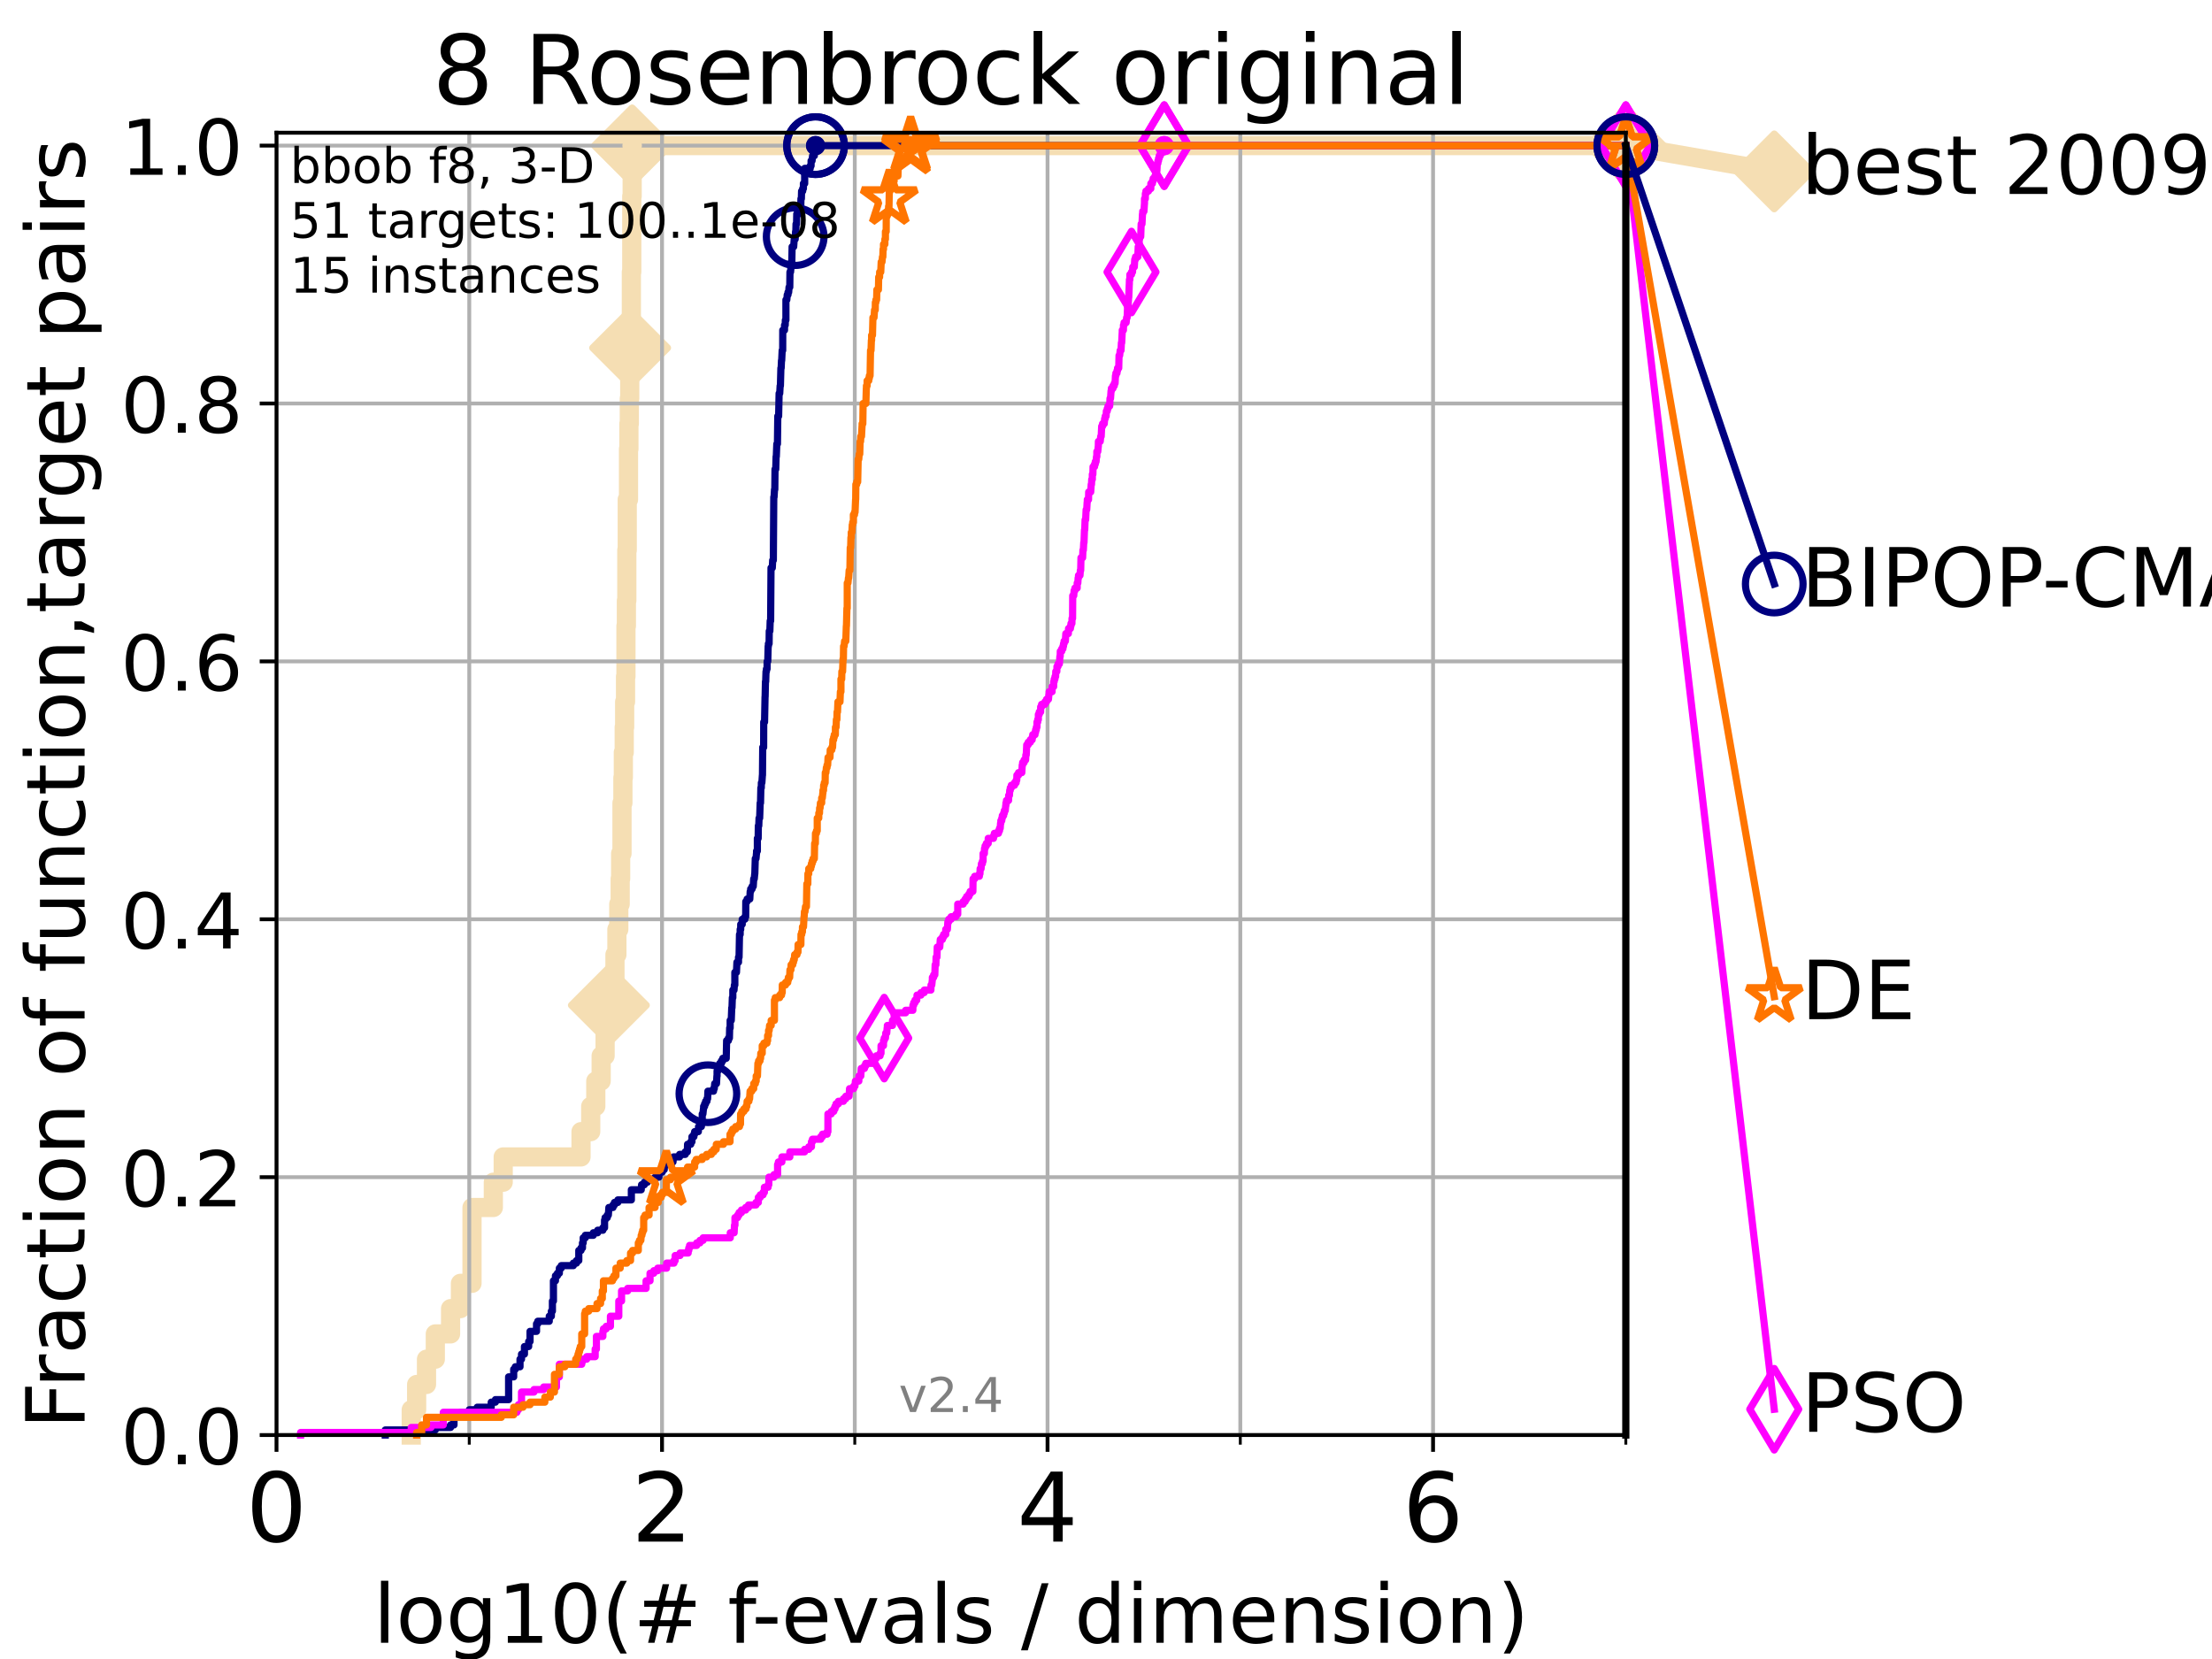<?xml version="1.0" encoding="utf-8" standalone="no"?>
<!DOCTYPE svg PUBLIC "-//W3C//DTD SVG 1.1//EN"
  "http://www.w3.org/Graphics/SVG/1.1/DTD/svg11.dtd">
<!-- Created with matplotlib (https://matplotlib.org/) -->
<svg height="345.6pt" version="1.1" viewBox="0 0 460.8 345.6" width="460.8pt" xmlns="http://www.w3.org/2000/svg" xmlns:xlink="http://www.w3.org/1999/xlink">
 <defs>
  <style type="text/css">*{stroke-linecap:butt;stroke-linejoin:round;}</style>
 </defs>
 <g id="figure_1">
  <g id="patch_1">
   <path d="M 0 345.6 
L 460.8 345.6 
L 460.8 0 
L 0 0 
z
" style="fill:#ffffff;"/>
  </g>
  <g id="axes_1">
   <g id="patch_2">
    <path d="M 57.6 298.944 
L 338.688 298.944 
L 338.688 27.648 
L 57.6 27.648 
z
" style="fill:#ffffff;"/>
   </g>
   <g id="line2d_1">
    <path d="M 85.667 298.944 
L 85.667 293.677 
L 86.793 293.677 
L 86.793 288.41 
L 88.847 288.41 
L 88.847 283.143 
L 90.684 283.143 
L 90.684 277.877 
L 93.864 277.877 
L 93.864 272.61 
L 95.918 272.61 
L 95.918 267.343 
L 98.327 267.343 
L 98.327 251.542 
L 102.772 251.542 
L 102.772 246.275 
L 104.826 246.275 
L 104.826 241.009 
L 121.037 241.009 
L 121.037 235.742 
L 123.057 235.742 
L 123.057 230.475 
L 124.114 230.475 
L 124.114 225.208 
L 125.232 225.208 
L 125.232 219.941 
L 126.054 219.941 
L 126.054 214.674 
L 126.839 214.674 
L 126.839 209.407 
L 127.485 209.407 
L 127.485 204.141 
L 128.108 204.141 
L 128.108 198.874 
L 128.511 198.874 
L 128.511 193.607 
L 128.905 193.607 
L 128.905 188.34 
L 129.195 188.34 
L 129.195 183.073 
L 129.291 183.073 
L 129.291 177.806 
L 129.574 177.806 
L 129.574 167.272 
L 129.761 167.272 
L 129.761 162.006 
L 129.853 162.006 
L 129.853 156.739 
L 130.037 156.739 
L 130.037 151.472 
L 130.128 151.472 
L 130.128 146.205 
L 130.309 146.205 
L 130.309 140.938 
L 130.398 140.938 
L 130.398 130.404 
L 130.488 130.404 
L 130.488 125.138 
L 130.576 125.138 
L 130.576 114.604 
L 130.665 114.604 
L 130.665 104.07 
L 130.927 104.07 
L 130.927 93.536 
L 131.013 93.536 
L 131.013 88.27 
L 131.099 88.27 
L 131.099 83.003 
L 131.185 83.003 
L 131.185 77.736 
L 131.27 77.736 
L 131.27 72.469 
L 131.524 72.469 
L 131.524 56.668 
L 131.607 56.668 
L 131.607 40.868 
L 131.691 40.868 
L 131.691 30.334 
L 338.688 30.334 
" style="fill:none;stroke:#f5deb3;stroke-linecap:square;stroke-width:4;"/>
   </g>
   <g id="line2d_2">
    <defs>
     <path d="M -0 7.778 
L 7.778 0 
L 0 -7.778 
L -7.778 -0 
z
" id="m38c4c1ddd7" style="stroke:#f5deb3;stroke-linejoin:miter;stroke-width:1.5;"/>
    </defs>
    <g>
     <use style="fill:#f5deb3;stroke:#f5deb3;stroke-linejoin:miter;stroke-width:1.5;" x="126.839" xlink:href="#m38c4c1ddd7" y="209.407"/>
     <use style="fill:#f5deb3;stroke:#f5deb3;stroke-linejoin:miter;stroke-width:1.5;" x="131.27" xlink:href="#m38c4c1ddd7" y="72.469"/>
     <use style="fill:#f5deb3;stroke:#f5deb3;stroke-linejoin:miter;stroke-width:1.5;" x="131.691" xlink:href="#m38c4c1ddd7" y="30.334"/>
     <use style="fill:#f5deb3;stroke:#f5deb3;stroke-linejoin:miter;stroke-width:1.5;" x="131.691" xlink:href="#m38c4c1ddd7" y="30.334"/>
     <use style="fill:#f5deb3;stroke:#f5deb3;stroke-linejoin:miter;stroke-width:1.5;" x="338.688" xlink:href="#m38c4c1ddd7" y="30.334"/>
    </g>
   </g>
   <g id="line2d_3">
    <path style="fill:none;stroke:#f5deb3;stroke-linecap:square;stroke-width:4;"/>
    <g/>
   </g>
   <g id="line2d_4">
    <path d="M 338.688 30.334 
L 369.608 35.706 
" style="fill:none;stroke:#f5deb3;stroke-linecap:square;stroke-width:4;"/>
    <g>
     <use style="fill:#f5deb3;stroke:#f5deb3;stroke-linejoin:miter;stroke-width:1.5;" x="338.688" xlink:href="#m38c4c1ddd7" y="30.334"/>
     <use style="fill:#f5deb3;stroke:#f5deb3;stroke-linejoin:miter;stroke-width:1.5;" x="369.608" xlink:href="#m38c4c1ddd7" y="35.706"/>
    </g>
   </g>
   <g id="matplotlib.axis_1">
    <g id="xtick_1">
     <g id="line2d_5">
      <path clip-path="url(#p5ab473cc3d)" d="M 57.6 298.944 
L 57.6 27.648 
" style="fill:none;stroke:#b0b0b0;stroke-linecap:square;stroke-width:0.8;"/>
     </g>
     <g id="line2d_6">
      <defs>
       <path d="M 0 0 
L 0 3.5 
" id="mda329362dc" style="stroke:#000000;stroke-width:0.8;"/>
      </defs>
      <g>
       <use style="stroke:#000000;stroke-width:0.8;" x="57.6" xlink:href="#mda329362dc" y="298.944"/>
      </g>
     </g>
     <g id="text_1">
      <!-- 0 -->
      <g transform="translate(51.237 321.141)scale(0.2 -0.2)">
       <defs>
        <path d="M 31.781 66.406 
Q 24.172 66.406 20.328 58.906 
Q 16.5 51.422 16.5 36.375 
Q 16.5 21.391 20.328 13.891 
Q 24.172 6.391 31.781 6.391 
Q 39.453 6.391 43.281 13.891 
Q 47.125 21.391 47.125 36.375 
Q 47.125 51.422 43.281 58.906 
Q 39.453 66.406 31.781 66.406 
z
M 31.781 74.219 
Q 44.047 74.219 50.516 64.516 
Q 56.984 54.828 56.984 36.375 
Q 56.984 17.969 50.516 8.266 
Q 44.047 -1.422 31.781 -1.422 
Q 19.531 -1.422 13.062 8.266 
Q 6.594 17.969 6.594 36.375 
Q 6.594 54.828 13.062 64.516 
Q 19.531 74.219 31.781 74.219 
z
" id="DejaVuSans-48"/>
       </defs>
       <use xlink:href="#DejaVuSans-48"/>
      </g>
     </g>
    </g>
    <g id="xtick_2">
     <g id="line2d_7">
      <path clip-path="url(#p5ab473cc3d)" d="M 137.911 298.944 
L 137.911 27.648 
" style="fill:none;stroke:#b0b0b0;stroke-linecap:square;stroke-width:0.8;"/>
     </g>
     <g id="line2d_8">
      <g>
       <use style="stroke:#000000;stroke-width:0.8;" x="137.911" xlink:href="#mda329362dc" y="298.944"/>
      </g>
     </g>
     <g id="text_2">
      <!-- 2 -->
      <g transform="translate(131.548 321.141)scale(0.2 -0.2)">
       <defs>
        <path d="M 19.188 8.297 
L 53.609 8.297 
L 53.609 0 
L 7.328 0 
L 7.328 8.297 
Q 12.938 14.109 22.625 23.891 
Q 32.328 33.688 34.812 36.531 
Q 39.547 41.844 41.422 45.531 
Q 43.312 49.219 43.312 52.781 
Q 43.312 58.594 39.234 62.25 
Q 35.156 65.922 28.609 65.922 
Q 23.969 65.922 18.812 64.312 
Q 13.672 62.703 7.812 59.422 
L 7.812 69.391 
Q 13.766 71.781 18.938 73 
Q 24.125 74.219 28.422 74.219 
Q 39.75 74.219 46.484 68.547 
Q 53.219 62.891 53.219 53.422 
Q 53.219 48.922 51.531 44.891 
Q 49.859 40.875 45.406 35.406 
Q 44.188 33.984 37.641 27.219 
Q 31.109 20.453 19.188 8.297 
z
" id="DejaVuSans-50"/>
       </defs>
       <use xlink:href="#DejaVuSans-50"/>
      </g>
     </g>
    </g>
    <g id="xtick_3">
     <g id="line2d_9">
      <path clip-path="url(#p5ab473cc3d)" d="M 218.222 298.944 
L 218.222 27.648 
" style="fill:none;stroke:#b0b0b0;stroke-linecap:square;stroke-width:0.8;"/>
     </g>
     <g id="line2d_10">
      <g>
       <use style="stroke:#000000;stroke-width:0.8;" x="218.222" xlink:href="#mda329362dc" y="298.944"/>
      </g>
     </g>
     <g id="text_3">
      <!-- 4 -->
      <g transform="translate(211.859 321.141)scale(0.2 -0.2)">
       <defs>
        <path d="M 37.797 64.312 
L 12.891 25.391 
L 37.797 25.391 
z
M 35.203 72.906 
L 47.609 72.906 
L 47.609 25.391 
L 58.016 25.391 
L 58.016 17.188 
L 47.609 17.188 
L 47.609 0 
L 37.797 0 
L 37.797 17.188 
L 4.891 17.188 
L 4.891 26.703 
z
" id="DejaVuSans-52"/>
       </defs>
       <use xlink:href="#DejaVuSans-52"/>
      </g>
     </g>
    </g>
    <g id="xtick_4">
     <g id="line2d_11">
      <path clip-path="url(#p5ab473cc3d)" d="M 298.533 298.944 
L 298.533 27.648 
" style="fill:none;stroke:#b0b0b0;stroke-linecap:square;stroke-width:0.8;"/>
     </g>
     <g id="line2d_12">
      <g>
       <use style="stroke:#000000;stroke-width:0.8;" x="298.533" xlink:href="#mda329362dc" y="298.944"/>
      </g>
     </g>
     <g id="text_4">
      <!-- 6 -->
      <g transform="translate(292.17 321.141)scale(0.2 -0.2)">
       <defs>
        <path d="M 33.016 40.375 
Q 26.375 40.375 22.484 35.828 
Q 18.609 31.297 18.609 23.391 
Q 18.609 15.531 22.484 10.953 
Q 26.375 6.391 33.016 6.391 
Q 39.656 6.391 43.531 10.953 
Q 47.406 15.531 47.406 23.391 
Q 47.406 31.297 43.531 35.828 
Q 39.656 40.375 33.016 40.375 
z
M 52.594 71.297 
L 52.594 62.312 
Q 48.875 64.062 45.094 64.984 
Q 41.312 65.922 37.594 65.922 
Q 27.828 65.922 22.672 59.328 
Q 17.531 52.734 16.797 39.406 
Q 19.672 43.656 24.016 45.922 
Q 28.375 48.188 33.594 48.188 
Q 44.578 48.188 50.953 41.516 
Q 57.328 34.859 57.328 23.391 
Q 57.328 12.156 50.688 5.359 
Q 44.047 -1.422 33.016 -1.422 
Q 20.359 -1.422 13.672 8.266 
Q 6.984 17.969 6.984 36.375 
Q 6.984 53.656 15.188 63.938 
Q 23.391 74.219 37.203 74.219 
Q 40.922 74.219 44.703 73.484 
Q 48.484 72.75 52.594 71.297 
z
" id="DejaVuSans-54"/>
       </defs>
       <use xlink:href="#DejaVuSans-54"/>
      </g>
     </g>
    </g>
    <g id="xtick_5">
     <g id="line2d_13">
      <path clip-path="url(#p5ab473cc3d)" d="M 97.755 298.944 
L 97.755 27.648 
" style="fill:none;stroke:#b0b0b0;stroke-linecap:square;stroke-width:0.8;"/>
     </g>
     <g id="line2d_14">
      <defs>
       <path d="M 0 0 
L 0 2 
" id="m15d2ea127b" style="stroke:#000000;stroke-width:0.6;"/>
      </defs>
      <g>
       <use style="stroke:#000000;stroke-width:0.6;" x="97.755" xlink:href="#m15d2ea127b" y="298.944"/>
      </g>
     </g>
    </g>
    <g id="xtick_6">
     <g id="line2d_15">
      <path clip-path="url(#p5ab473cc3d)" d="M 178.066 298.944 
L 178.066 27.648 
" style="fill:none;stroke:#b0b0b0;stroke-linecap:square;stroke-width:0.8;"/>
     </g>
     <g id="line2d_16">
      <g>
       <use style="stroke:#000000;stroke-width:0.6;" x="178.066" xlink:href="#m15d2ea127b" y="298.944"/>
      </g>
     </g>
    </g>
    <g id="xtick_7">
     <g id="line2d_17">
      <path clip-path="url(#p5ab473cc3d)" d="M 258.377 298.944 
L 258.377 27.648 
" style="fill:none;stroke:#b0b0b0;stroke-linecap:square;stroke-width:0.8;"/>
     </g>
     <g id="line2d_18">
      <g>
       <use style="stroke:#000000;stroke-width:0.6;" x="258.377" xlink:href="#m15d2ea127b" y="298.944"/>
      </g>
     </g>
    </g>
    <g id="xtick_8">
     <g id="line2d_19">
      <path clip-path="url(#p5ab473cc3d)" d="M 338.688 298.944 
L 338.688 27.648 
" style="fill:none;stroke:#b0b0b0;stroke-linecap:square;stroke-width:0.8;"/>
     </g>
     <g id="line2d_20">
      <g>
       <use style="stroke:#000000;stroke-width:0.6;" x="338.688" xlink:href="#m15d2ea127b" y="298.944"/>
      </g>
     </g>
    </g>
    <g id="text_5">
     <!-- log10(# f-evals / dimension) -->
     <g transform="translate(77.764 342.218)scale(0.17 -0.17)">
      <defs>
       <path d="M 9.422 75.984 
L 18.406 75.984 
L 18.406 0 
L 9.422 0 
z
" id="DejaVuSans-108"/>
       <path d="M 30.609 48.391 
Q 23.391 48.391 19.188 42.75 
Q 14.984 37.109 14.984 27.297 
Q 14.984 17.484 19.156 11.844 
Q 23.344 6.203 30.609 6.203 
Q 37.797 6.203 41.984 11.859 
Q 46.188 17.531 46.188 27.297 
Q 46.188 37.016 41.984 42.703 
Q 37.797 48.391 30.609 48.391 
z
M 30.609 56 
Q 42.328 56 49.016 48.375 
Q 55.719 40.766 55.719 27.297 
Q 55.719 13.875 49.016 6.219 
Q 42.328 -1.422 30.609 -1.422 
Q 18.844 -1.422 12.172 6.219 
Q 5.516 13.875 5.516 27.297 
Q 5.516 40.766 12.172 48.375 
Q 18.844 56 30.609 56 
z
" id="DejaVuSans-111"/>
       <path d="M 45.406 27.984 
Q 45.406 37.75 41.375 43.109 
Q 37.359 48.484 30.078 48.484 
Q 22.859 48.484 18.828 43.109 
Q 14.797 37.75 14.797 27.984 
Q 14.797 18.266 18.828 12.891 
Q 22.859 7.516 30.078 7.516 
Q 37.359 7.516 41.375 12.891 
Q 45.406 18.266 45.406 27.984 
z
M 54.391 6.781 
Q 54.391 -7.172 48.188 -13.984 
Q 42 -20.797 29.203 -20.797 
Q 24.469 -20.797 20.266 -20.094 
Q 16.062 -19.391 12.109 -17.922 
L 12.109 -9.188 
Q 16.062 -11.328 19.922 -12.344 
Q 23.781 -13.375 27.781 -13.375 
Q 36.625 -13.375 41.016 -8.766 
Q 45.406 -4.156 45.406 5.172 
L 45.406 9.625 
Q 42.625 4.781 38.281 2.391 
Q 33.938 0 27.875 0 
Q 17.828 0 11.672 7.656 
Q 5.516 15.328 5.516 27.984 
Q 5.516 40.672 11.672 48.328 
Q 17.828 56 27.875 56 
Q 33.938 56 38.281 53.609 
Q 42.625 51.219 45.406 46.391 
L 45.406 54.688 
L 54.391 54.688 
z
" id="DejaVuSans-103"/>
       <path d="M 12.406 8.297 
L 28.516 8.297 
L 28.516 63.922 
L 10.984 60.406 
L 10.984 69.391 
L 28.422 72.906 
L 38.281 72.906 
L 38.281 8.297 
L 54.391 8.297 
L 54.391 0 
L 12.406 0 
z
" id="DejaVuSans-49"/>
       <path d="M 31 75.875 
Q 24.469 64.656 21.281 53.656 
Q 18.109 42.672 18.109 31.391 
Q 18.109 20.125 21.312 9.062 
Q 24.516 -2 31 -13.188 
L 23.188 -13.188 
Q 15.875 -1.703 12.234 9.375 
Q 8.594 20.453 8.594 31.391 
Q 8.594 42.281 12.203 53.312 
Q 15.828 64.359 23.188 75.875 
z
" id="DejaVuSans-40"/>
       <path d="M 51.125 44 
L 36.922 44 
L 32.812 27.688 
L 47.125 27.688 
z
M 43.797 71.781 
L 38.719 51.516 
L 52.984 51.516 
L 58.109 71.781 
L 65.922 71.781 
L 60.891 51.516 
L 76.125 51.516 
L 76.125 44 
L 58.984 44 
L 54.984 27.688 
L 70.516 27.688 
L 70.516 20.219 
L 53.078 20.219 
L 48 0 
L 40.188 0 
L 45.219 20.219 
L 30.906 20.219 
L 25.875 0 
L 18.016 0 
L 23.094 20.219 
L 7.719 20.219 
L 7.719 27.688 
L 24.906 27.688 
L 29 44 
L 13.281 44 
L 13.281 51.516 
L 30.906 51.516 
L 35.891 71.781 
z
" id="DejaVuSans-35"/>
       <path id="DejaVuSans-32"/>
       <path d="M 37.109 75.984 
L 37.109 68.5 
L 28.516 68.5 
Q 23.688 68.5 21.797 66.547 
Q 19.922 64.594 19.922 59.516 
L 19.922 54.688 
L 34.719 54.688 
L 34.719 47.703 
L 19.922 47.703 
L 19.922 0 
L 10.891 0 
L 10.891 47.703 
L 2.297 47.703 
L 2.297 54.688 
L 10.891 54.688 
L 10.891 58.5 
Q 10.891 67.625 15.141 71.797 
Q 19.391 75.984 28.609 75.984 
z
" id="DejaVuSans-102"/>
       <path d="M 4.891 31.391 
L 31.203 31.391 
L 31.203 23.391 
L 4.891 23.391 
z
" id="DejaVuSans-45"/>
       <path d="M 56.203 29.594 
L 56.203 25.203 
L 14.891 25.203 
Q 15.484 15.922 20.484 11.062 
Q 25.484 6.203 34.422 6.203 
Q 39.594 6.203 44.453 7.469 
Q 49.312 8.734 54.109 11.281 
L 54.109 2.781 
Q 49.266 0.734 44.188 -0.344 
Q 39.109 -1.422 33.891 -1.422 
Q 20.797 -1.422 13.156 6.188 
Q 5.516 13.812 5.516 26.812 
Q 5.516 40.234 12.766 48.109 
Q 20.016 56 32.328 56 
Q 43.359 56 49.781 48.891 
Q 56.203 41.797 56.203 29.594 
z
M 47.219 32.234 
Q 47.125 39.594 43.094 43.984 
Q 39.062 48.391 32.422 48.391 
Q 24.906 48.391 20.391 44.141 
Q 15.875 39.891 15.188 32.172 
z
" id="DejaVuSans-101"/>
       <path d="M 2.984 54.688 
L 12.5 54.688 
L 29.594 8.797 
L 46.688 54.688 
L 56.203 54.688 
L 35.688 0 
L 23.484 0 
z
" id="DejaVuSans-118"/>
       <path d="M 34.281 27.484 
Q 23.391 27.484 19.188 25 
Q 14.984 22.516 14.984 16.5 
Q 14.984 11.719 18.141 8.906 
Q 21.297 6.109 26.703 6.109 
Q 34.188 6.109 38.703 11.406 
Q 43.219 16.703 43.219 25.484 
L 43.219 27.484 
z
M 52.203 31.203 
L 52.203 0 
L 43.219 0 
L 43.219 8.297 
Q 40.141 3.328 35.547 0.953 
Q 30.953 -1.422 24.312 -1.422 
Q 15.922 -1.422 10.953 3.297 
Q 6 8.016 6 15.922 
Q 6 25.141 12.172 29.828 
Q 18.359 34.516 30.609 34.516 
L 43.219 34.516 
L 43.219 35.406 
Q 43.219 41.609 39.141 45 
Q 35.062 48.391 27.688 48.391 
Q 23 48.391 18.547 47.266 
Q 14.109 46.141 10.016 43.891 
L 10.016 52.203 
Q 14.938 54.109 19.578 55.047 
Q 24.219 56 28.609 56 
Q 40.484 56 46.344 49.844 
Q 52.203 43.703 52.203 31.203 
z
" id="DejaVuSans-97"/>
       <path d="M 44.281 53.078 
L 44.281 44.578 
Q 40.484 46.531 36.375 47.5 
Q 32.281 48.484 27.875 48.484 
Q 21.188 48.484 17.844 46.438 
Q 14.5 44.391 14.5 40.281 
Q 14.5 37.156 16.891 35.375 
Q 19.281 33.594 26.516 31.984 
L 29.594 31.297 
Q 39.156 29.25 43.188 25.516 
Q 47.219 21.781 47.219 15.094 
Q 47.219 7.469 41.188 3.016 
Q 35.156 -1.422 24.609 -1.422 
Q 20.219 -1.422 15.453 -0.562 
Q 10.688 0.297 5.422 2 
L 5.422 11.281 
Q 10.406 8.688 15.234 7.391 
Q 20.062 6.109 24.812 6.109 
Q 31.156 6.109 34.562 8.281 
Q 37.984 10.453 37.984 14.406 
Q 37.984 18.062 35.516 20.016 
Q 33.062 21.969 24.703 23.781 
L 21.578 24.516 
Q 13.234 26.266 9.516 29.906 
Q 5.812 33.547 5.812 39.891 
Q 5.812 47.609 11.281 51.797 
Q 16.75 56 26.812 56 
Q 31.781 56 36.172 55.266 
Q 40.578 54.547 44.281 53.078 
z
" id="DejaVuSans-115"/>
       <path d="M 25.391 72.906 
L 33.688 72.906 
L 8.297 -9.281 
L 0 -9.281 
z
" id="DejaVuSans-47"/>
       <path d="M 45.406 46.391 
L 45.406 75.984 
L 54.391 75.984 
L 54.391 0 
L 45.406 0 
L 45.406 8.203 
Q 42.578 3.328 38.25 0.953 
Q 33.938 -1.422 27.875 -1.422 
Q 17.969 -1.422 11.734 6.484 
Q 5.516 14.406 5.516 27.297 
Q 5.516 40.188 11.734 48.094 
Q 17.969 56 27.875 56 
Q 33.938 56 38.25 53.625 
Q 42.578 51.266 45.406 46.391 
z
M 14.797 27.297 
Q 14.797 17.391 18.875 11.75 
Q 22.953 6.109 30.078 6.109 
Q 37.203 6.109 41.297 11.75 
Q 45.406 17.391 45.406 27.297 
Q 45.406 37.203 41.297 42.844 
Q 37.203 48.484 30.078 48.484 
Q 22.953 48.484 18.875 42.844 
Q 14.797 37.203 14.797 27.297 
z
" id="DejaVuSans-100"/>
       <path d="M 9.422 54.688 
L 18.406 54.688 
L 18.406 0 
L 9.422 0 
z
M 9.422 75.984 
L 18.406 75.984 
L 18.406 64.594 
L 9.422 64.594 
z
" id="DejaVuSans-105"/>
       <path d="M 52 44.188 
Q 55.375 50.25 60.062 53.125 
Q 64.75 56 71.094 56 
Q 79.641 56 84.281 50.016 
Q 88.922 44.047 88.922 33.016 
L 88.922 0 
L 79.891 0 
L 79.891 32.719 
Q 79.891 40.578 77.094 44.375 
Q 74.312 48.188 68.609 48.188 
Q 61.625 48.188 57.562 43.547 
Q 53.516 38.922 53.516 30.906 
L 53.516 0 
L 44.484 0 
L 44.484 32.719 
Q 44.484 40.625 41.703 44.406 
Q 38.922 48.188 33.109 48.188 
Q 26.219 48.188 22.156 43.531 
Q 18.109 38.875 18.109 30.906 
L 18.109 0 
L 9.078 0 
L 9.078 54.688 
L 18.109 54.688 
L 18.109 46.188 
Q 21.188 51.219 25.484 53.609 
Q 29.781 56 35.688 56 
Q 41.656 56 45.828 52.969 
Q 50 49.953 52 44.188 
z
" id="DejaVuSans-109"/>
       <path d="M 54.891 33.016 
L 54.891 0 
L 45.906 0 
L 45.906 32.719 
Q 45.906 40.484 42.875 44.328 
Q 39.844 48.188 33.797 48.188 
Q 26.516 48.188 22.312 43.547 
Q 18.109 38.922 18.109 30.906 
L 18.109 0 
L 9.078 0 
L 9.078 54.688 
L 18.109 54.688 
L 18.109 46.188 
Q 21.344 51.125 25.703 53.562 
Q 30.078 56 35.797 56 
Q 45.219 56 50.047 50.172 
Q 54.891 44.344 54.891 33.016 
z
" id="DejaVuSans-110"/>
       <path d="M 8.016 75.875 
L 15.828 75.875 
Q 23.141 64.359 26.781 53.312 
Q 30.422 42.281 30.422 31.391 
Q 30.422 20.453 26.781 9.375 
Q 23.141 -1.703 15.828 -13.188 
L 8.016 -13.188 
Q 14.5 -2 17.703 9.062 
Q 20.906 20.125 20.906 31.391 
Q 20.906 42.672 17.703 53.656 
Q 14.5 64.656 8.016 75.875 
z
" id="DejaVuSans-41"/>
      </defs>
      <use xlink:href="#DejaVuSans-108"/>
      <use x="27.783" xlink:href="#DejaVuSans-111"/>
      <use x="88.965" xlink:href="#DejaVuSans-103"/>
      <use x="152.441" xlink:href="#DejaVuSans-49"/>
      <use x="216.064" xlink:href="#DejaVuSans-48"/>
      <use x="279.688" xlink:href="#DejaVuSans-40"/>
      <use x="318.701" xlink:href="#DejaVuSans-35"/>
      <use x="402.49" xlink:href="#DejaVuSans-32"/>
      <use x="434.277" xlink:href="#DejaVuSans-102"/>
      <use x="463.982" xlink:href="#DejaVuSans-45"/>
      <use x="500.066" xlink:href="#DejaVuSans-101"/>
      <use x="561.59" xlink:href="#DejaVuSans-118"/>
      <use x="620.77" xlink:href="#DejaVuSans-97"/>
      <use x="682.049" xlink:href="#DejaVuSans-108"/>
      <use x="709.832" xlink:href="#DejaVuSans-115"/>
      <use x="761.932" xlink:href="#DejaVuSans-32"/>
      <use x="793.719" xlink:href="#DejaVuSans-47"/>
      <use x="827.41" xlink:href="#DejaVuSans-32"/>
      <use x="859.197" xlink:href="#DejaVuSans-100"/>
      <use x="922.674" xlink:href="#DejaVuSans-105"/>
      <use x="950.457" xlink:href="#DejaVuSans-109"/>
      <use x="1047.869" xlink:href="#DejaVuSans-101"/>
      <use x="1109.393" xlink:href="#DejaVuSans-110"/>
      <use x="1172.771" xlink:href="#DejaVuSans-115"/>
      <use x="1224.871" xlink:href="#DejaVuSans-105"/>
      <use x="1252.654" xlink:href="#DejaVuSans-111"/>
      <use x="1313.836" xlink:href="#DejaVuSans-110"/>
      <use x="1377.215" xlink:href="#DejaVuSans-41"/>
     </g>
    </g>
   </g>
   <g id="matplotlib.axis_2">
    <g id="ytick_1">
     <g id="line2d_21">
      <path clip-path="url(#p5ab473cc3d)" d="M 57.6 298.944 
L 338.688 298.944 
" style="fill:none;stroke:#b0b0b0;stroke-linecap:square;stroke-width:0.8;"/>
     </g>
     <g id="line2d_22">
      <defs>
       <path d="M 0 0 
L -3.5 0 
" id="m5d61a5305f" style="stroke:#000000;stroke-width:0.8;"/>
      </defs>
      <g>
       <use style="stroke:#000000;stroke-width:0.8;" x="57.6" xlink:href="#m5d61a5305f" y="298.944"/>
      </g>
     </g>
     <g id="text_6">
      <!-- 0.0 -->
      <g transform="translate(25.155 305.023)scale(0.16 -0.16)">
       <defs>
        <path d="M 10.688 12.406 
L 21 12.406 
L 21 0 
L 10.688 0 
z
" id="DejaVuSans-46"/>
       </defs>
       <use xlink:href="#DejaVuSans-48"/>
       <use x="63.623" xlink:href="#DejaVuSans-46"/>
       <use x="95.41" xlink:href="#DejaVuSans-48"/>
      </g>
     </g>
    </g>
    <g id="ytick_2">
     <g id="line2d_23">
      <path clip-path="url(#p5ab473cc3d)" d="M 57.6 245.222 
L 338.688 245.222 
" style="fill:none;stroke:#b0b0b0;stroke-linecap:square;stroke-width:0.8;"/>
     </g>
     <g id="line2d_24">
      <g>
       <use style="stroke:#000000;stroke-width:0.8;" x="57.6" xlink:href="#m5d61a5305f" y="245.222"/>
      </g>
     </g>
     <g id="text_7">
      <!-- 0.2 -->
      <g transform="translate(25.155 251.301)scale(0.16 -0.16)">
       <use xlink:href="#DejaVuSans-48"/>
       <use x="63.623" xlink:href="#DejaVuSans-46"/>
       <use x="95.41" xlink:href="#DejaVuSans-50"/>
      </g>
     </g>
    </g>
    <g id="ytick_3">
     <g id="line2d_25">
      <path clip-path="url(#p5ab473cc3d)" d="M 57.6 191.5 
L 338.688 191.5 
" style="fill:none;stroke:#b0b0b0;stroke-linecap:square;stroke-width:0.8;"/>
     </g>
     <g id="line2d_26">
      <g>
       <use style="stroke:#000000;stroke-width:0.8;" x="57.6" xlink:href="#m5d61a5305f" y="191.5"/>
      </g>
     </g>
     <g id="text_8">
      <!-- 0.4 -->
      <g transform="translate(25.155 197.579)scale(0.16 -0.16)">
       <use xlink:href="#DejaVuSans-48"/>
       <use x="63.623" xlink:href="#DejaVuSans-46"/>
       <use x="95.41" xlink:href="#DejaVuSans-52"/>
      </g>
     </g>
    </g>
    <g id="ytick_4">
     <g id="line2d_27">
      <path clip-path="url(#p5ab473cc3d)" d="M 57.6 137.778 
L 338.688 137.778 
" style="fill:none;stroke:#b0b0b0;stroke-linecap:square;stroke-width:0.8;"/>
     </g>
     <g id="line2d_28">
      <g>
       <use style="stroke:#000000;stroke-width:0.8;" x="57.6" xlink:href="#m5d61a5305f" y="137.778"/>
      </g>
     </g>
     <g id="text_9">
      <!-- 0.6 -->
      <g transform="translate(25.155 143.857)scale(0.16 -0.16)">
       <use xlink:href="#DejaVuSans-48"/>
       <use x="63.623" xlink:href="#DejaVuSans-46"/>
       <use x="95.41" xlink:href="#DejaVuSans-54"/>
      </g>
     </g>
    </g>
    <g id="ytick_5">
     <g id="line2d_29">
      <path clip-path="url(#p5ab473cc3d)" d="M 57.6 84.056 
L 338.688 84.056 
" style="fill:none;stroke:#b0b0b0;stroke-linecap:square;stroke-width:0.8;"/>
     </g>
     <g id="line2d_30">
      <g>
       <use style="stroke:#000000;stroke-width:0.8;" x="57.6" xlink:href="#m5d61a5305f" y="84.056"/>
      </g>
     </g>
     <g id="text_10">
      <!-- 0.8 -->
      <g transform="translate(25.155 90.135)scale(0.16 -0.16)">
       <defs>
        <path d="M 31.781 34.625 
Q 24.75 34.625 20.719 30.859 
Q 16.703 27.094 16.703 20.516 
Q 16.703 13.922 20.719 10.156 
Q 24.75 6.391 31.781 6.391 
Q 38.812 6.391 42.859 10.172 
Q 46.922 13.969 46.922 20.516 
Q 46.922 27.094 42.891 30.859 
Q 38.875 34.625 31.781 34.625 
z
M 21.922 38.812 
Q 15.578 40.375 12.031 44.719 
Q 8.5 49.078 8.5 55.328 
Q 8.5 64.062 14.719 69.141 
Q 20.953 74.219 31.781 74.219 
Q 42.672 74.219 48.875 69.141 
Q 55.078 64.062 55.078 55.328 
Q 55.078 49.078 51.531 44.719 
Q 48 40.375 41.703 38.812 
Q 48.828 37.156 52.797 32.312 
Q 56.781 27.484 56.781 20.516 
Q 56.781 9.906 50.312 4.234 
Q 43.844 -1.422 31.781 -1.422 
Q 19.734 -1.422 13.25 4.234 
Q 6.781 9.906 6.781 20.516 
Q 6.781 27.484 10.781 32.312 
Q 14.797 37.156 21.922 38.812 
z
M 18.312 54.391 
Q 18.312 48.734 21.844 45.562 
Q 25.391 42.391 31.781 42.391 
Q 38.141 42.391 41.719 45.562 
Q 45.312 48.734 45.312 54.391 
Q 45.312 60.062 41.719 63.234 
Q 38.141 66.406 31.781 66.406 
Q 25.391 66.406 21.844 63.234 
Q 18.312 60.062 18.312 54.391 
z
" id="DejaVuSans-56"/>
       </defs>
       <use xlink:href="#DejaVuSans-48"/>
       <use x="63.623" xlink:href="#DejaVuSans-46"/>
       <use x="95.41" xlink:href="#DejaVuSans-56"/>
      </g>
     </g>
    </g>
    <g id="ytick_6">
     <g id="line2d_31">
      <path clip-path="url(#p5ab473cc3d)" d="M 57.6 30.334 
L 338.688 30.334 
" style="fill:none;stroke:#b0b0b0;stroke-linecap:square;stroke-width:0.8;"/>
     </g>
     <g id="line2d_32">
      <g>
       <use style="stroke:#000000;stroke-width:0.8;" x="57.6" xlink:href="#m5d61a5305f" y="30.334"/>
      </g>
     </g>
     <g id="text_11">
      <!-- 1.0 -->
      <g transform="translate(25.155 36.413)scale(0.16 -0.16)">
       <use xlink:href="#DejaVuSans-49"/>
       <use x="63.623" xlink:href="#DejaVuSans-46"/>
       <use x="95.41" xlink:href="#DejaVuSans-48"/>
      </g>
     </g>
    </g>
    <g id="text_12">
     <!-- Fraction of function,target pairs -->
     <g transform="translate(17.62 297.681)rotate(-90)scale(0.17 -0.17)">
      <defs>
       <path d="M 9.812 72.906 
L 51.703 72.906 
L 51.703 64.594 
L 19.672 64.594 
L 19.672 43.109 
L 48.578 43.109 
L 48.578 34.812 
L 19.672 34.812 
L 19.672 0 
L 9.812 0 
z
" id="DejaVuSans-70"/>
       <path d="M 41.109 46.297 
Q 39.594 47.172 37.812 47.578 
Q 36.031 48 33.891 48 
Q 26.266 48 22.188 43.047 
Q 18.109 38.094 18.109 28.812 
L 18.109 0 
L 9.078 0 
L 9.078 54.688 
L 18.109 54.688 
L 18.109 46.188 
Q 20.953 51.172 25.484 53.578 
Q 30.031 56 36.531 56 
Q 37.453 56 38.578 55.875 
Q 39.703 55.766 41.062 55.516 
z
" id="DejaVuSans-114"/>
       <path d="M 48.781 52.594 
L 48.781 44.188 
Q 44.969 46.297 41.141 47.344 
Q 37.312 48.391 33.406 48.391 
Q 24.656 48.391 19.812 42.844 
Q 14.984 37.312 14.984 27.297 
Q 14.984 17.281 19.812 11.734 
Q 24.656 6.203 33.406 6.203 
Q 37.312 6.203 41.141 7.25 
Q 44.969 8.297 48.781 10.406 
L 48.781 2.094 
Q 45.016 0.344 40.984 -0.531 
Q 36.969 -1.422 32.422 -1.422 
Q 20.062 -1.422 12.781 6.344 
Q 5.516 14.109 5.516 27.297 
Q 5.516 40.672 12.859 48.328 
Q 20.219 56 33.016 56 
Q 37.156 56 41.109 55.141 
Q 45.062 54.297 48.781 52.594 
z
" id="DejaVuSans-99"/>
       <path d="M 18.312 70.219 
L 18.312 54.688 
L 36.812 54.688 
L 36.812 47.703 
L 18.312 47.703 
L 18.312 18.016 
Q 18.312 11.328 20.141 9.422 
Q 21.969 7.516 27.594 7.516 
L 36.812 7.516 
L 36.812 0 
L 27.594 0 
Q 17.188 0 13.234 3.875 
Q 9.281 7.766 9.281 18.016 
L 9.281 47.703 
L 2.688 47.703 
L 2.688 54.688 
L 9.281 54.688 
L 9.281 70.219 
z
" id="DejaVuSans-116"/>
       <path d="M 8.5 21.578 
L 8.5 54.688 
L 17.484 54.688 
L 17.484 21.922 
Q 17.484 14.156 20.5 10.266 
Q 23.531 6.391 29.594 6.391 
Q 36.859 6.391 41.078 11.031 
Q 45.312 15.672 45.312 23.688 
L 45.312 54.688 
L 54.297 54.688 
L 54.297 0 
L 45.312 0 
L 45.312 8.406 
Q 42.047 3.422 37.719 1 
Q 33.406 -1.422 27.688 -1.422 
Q 18.266 -1.422 13.375 4.438 
Q 8.5 10.297 8.5 21.578 
z
M 31.109 56 
z
" id="DejaVuSans-117"/>
       <path d="M 11.719 12.406 
L 22.016 12.406 
L 22.016 4 
L 14.016 -11.625 
L 7.719 -11.625 
L 11.719 4 
z
" id="DejaVuSans-44"/>
       <path d="M 18.109 8.203 
L 18.109 -20.797 
L 9.078 -20.797 
L 9.078 54.688 
L 18.109 54.688 
L 18.109 46.391 
Q 20.953 51.266 25.266 53.625 
Q 29.594 56 35.594 56 
Q 45.562 56 51.781 48.094 
Q 58.016 40.188 58.016 27.297 
Q 58.016 14.406 51.781 6.484 
Q 45.562 -1.422 35.594 -1.422 
Q 29.594 -1.422 25.266 0.953 
Q 20.953 3.328 18.109 8.203 
z
M 48.688 27.297 
Q 48.688 37.203 44.609 42.844 
Q 40.531 48.484 33.406 48.484 
Q 26.266 48.484 22.188 42.844 
Q 18.109 37.203 18.109 27.297 
Q 18.109 17.391 22.188 11.75 
Q 26.266 6.109 33.406 6.109 
Q 40.531 6.109 44.609 11.75 
Q 48.688 17.391 48.688 27.297 
z
" id="DejaVuSans-112"/>
      </defs>
      <use xlink:href="#DejaVuSans-70"/>
      <use x="50.27" xlink:href="#DejaVuSans-114"/>
      <use x="91.383" xlink:href="#DejaVuSans-97"/>
      <use x="152.662" xlink:href="#DejaVuSans-99"/>
      <use x="207.643" xlink:href="#DejaVuSans-116"/>
      <use x="246.852" xlink:href="#DejaVuSans-105"/>
      <use x="274.635" xlink:href="#DejaVuSans-111"/>
      <use x="335.816" xlink:href="#DejaVuSans-110"/>
      <use x="399.195" xlink:href="#DejaVuSans-32"/>
      <use x="430.982" xlink:href="#DejaVuSans-111"/>
      <use x="492.164" xlink:href="#DejaVuSans-102"/>
      <use x="527.369" xlink:href="#DejaVuSans-32"/>
      <use x="559.156" xlink:href="#DejaVuSans-102"/>
      <use x="594.361" xlink:href="#DejaVuSans-117"/>
      <use x="657.74" xlink:href="#DejaVuSans-110"/>
      <use x="721.119" xlink:href="#DejaVuSans-99"/>
      <use x="776.1" xlink:href="#DejaVuSans-116"/>
      <use x="815.309" xlink:href="#DejaVuSans-105"/>
      <use x="843.092" xlink:href="#DejaVuSans-111"/>
      <use x="904.273" xlink:href="#DejaVuSans-110"/>
      <use x="967.652" xlink:href="#DejaVuSans-44"/>
      <use x="999.439" xlink:href="#DejaVuSans-116"/>
      <use x="1038.648" xlink:href="#DejaVuSans-97"/>
      <use x="1099.928" xlink:href="#DejaVuSans-114"/>
      <use x="1139.291" xlink:href="#DejaVuSans-103"/>
      <use x="1202.768" xlink:href="#DejaVuSans-101"/>
      <use x="1264.291" xlink:href="#DejaVuSans-116"/>
      <use x="1303.5" xlink:href="#DejaVuSans-32"/>
      <use x="1335.287" xlink:href="#DejaVuSans-112"/>
      <use x="1398.764" xlink:href="#DejaVuSans-97"/>
      <use x="1460.043" xlink:href="#DejaVuSans-105"/>
      <use x="1487.826" xlink:href="#DejaVuSans-114"/>
      <use x="1528.939" xlink:href="#DejaVuSans-115"/>
     </g>
    </g>
   </g>
   <g id="line2d_33">
    <defs>
     <path d="M 0 1.5 
C 0.398 1.5 0.779 1.342 1.061 1.061 
C 1.342 0.779 1.5 0.398 1.5 0 
C 1.5 -0.398 1.342 -0.779 1.061 -1.061 
C 0.779 -1.342 0.398 -1.5 0 -1.5 
C -0.398 -1.5 -0.779 -1.342 -1.061 -1.061 
C -1.342 -0.779 -1.5 -0.398 -1.5 0 
C -1.5 0.398 -1.342 0.779 -1.061 1.061 
C -0.779 1.342 -0.398 1.5 0 1.5 
z
" id="mdc410ff59e" style="stroke:#f5deb3;"/>
    </defs>
    <g>
     <use style="fill:#f5deb3;stroke:#f5deb3;" x="131.691" xlink:href="#mdc410ff59e" y="30.334"/>
     <use style="fill:#f5deb3;stroke:#f5deb3;" x="131.691" xlink:href="#mdc410ff59e" y="30.334"/>
    </g>
   </g>
   <g id="line2d_34">
    <defs>
     <path d="M 0 1.5 
C 0.398 1.5 0.779 1.342 1.061 1.061 
C 1.342 0.779 1.5 0.398 1.5 0 
C 1.5 -0.398 1.342 -0.779 1.061 -1.061 
C 0.779 -1.342 0.398 -1.5 0 -1.5 
C -0.398 -1.5 -0.779 -1.342 -1.061 -1.061 
C -1.342 -0.779 -1.5 -0.398 -1.5 0 
C -1.5 0.398 -1.342 0.779 -1.061 1.061 
C -0.779 1.342 -0.398 1.5 0 1.5 
z
" id="m68b4714544" style="stroke:#000080;"/>
    </defs>
    <g>
     <use style="fill:#000080;stroke:#000080;" x="169.898" xlink:href="#m68b4714544" y="30.334"/>
     <use style="fill:#000080;stroke:#000080;" x="169.898" xlink:href="#m68b4714544" y="30.334"/>
    </g>
   </g>
   <g id="line2d_35">
    <path d="M 80.259 298.944 
L 80.259 297.891 
L 90.684 297.891 
L 90.684 297.364 
L 93.864 297.364 
L 93.864 296.837 
L 94.576 296.837 
L 94.576 294.731 
L 95.918 294.731 
L 95.918 294.204 
L 97.755 294.204 
L 97.755 293.677 
L 99.418 293.677 
L 99.418 293.15 
L 102.331 293.15 
L 102.331 292.097 
L 103.203 292.097 
L 103.203 291.57 
L 105.952 291.57 
L 105.952 286.83 
L 107.009 286.83 
L 107.009 285.25 
L 107.348 285.25 
L 107.348 284.723 
L 108.326 284.723 
L 108.326 283.143 
L 108.64 283.143 
L 108.64 282.09 
L 109.252 282.09 
L 109.252 280.51 
L 110.132 280.51 
L 110.132 279.457 
L 110.415 279.457 
L 110.415 277.35 
L 111.768 277.35 
L 111.768 275.77 
L 112.026 275.77 
L 112.026 275.243 
L 114.419 275.243 
L 114.419 274.19 
L 114.86 274.19 
L 114.86 273.136 
L 115.077 273.136 
L 115.077 271.03 
L 115.291 271.03 
L 115.291 266.816 
L 115.711 266.816 
L 115.711 265.763 
L 116.122 265.763 
L 116.122 265.236 
L 116.523 265.236 
L 116.523 264.183 
L 116.914 264.183 
L 116.914 263.656 
L 119.436 263.656 
L 119.436 263.129 
L 120.094 263.129 
L 120.094 262.603 
L 120.572 262.603 
L 120.572 260.496 
L 121.037 260.496 
L 121.037 259.969 
L 121.34 259.969 
L 121.34 258.916 
L 121.49 258.916 
L 121.49 257.862 
L 121.931 257.862 
L 121.931 257.336 
L 123.594 257.336 
L 123.594 256.809 
L 124.495 256.809 
L 124.495 256.282 
L 125.589 256.282 
L 125.589 255.756 
L 125.939 255.756 
L 125.939 254.176 
L 126.054 254.176 
L 126.054 253.649 
L 126.507 253.649 
L 126.507 253.122 
L 126.729 253.122 
L 126.839 251.542 
L 127.695 251.542 
L 127.695 251.016 
L 128.006 251.016 
L 128.006 250.489 
L 128.709 250.489 
L 128.709 249.962 
L 131.524 249.962 
L 131.524 247.855 
L 133.578 247.855 
L 133.652 246.802 
L 134.236 246.802 
L 134.236 246.275 
L 134.87 246.275 
L 134.87 245.749 
L 136.457 245.749 
L 136.457 245.222 
L 137.259 245.222 
L 137.32 244.169 
L 137.969 244.169 
L 137.969 243.642 
L 138.37 243.642 
L 138.426 242.589 
L 139.835 242.589 
L 139.835 242.062 
L 140.196 242.062 
L 140.298 241.009 
L 141.568 241.009 
L 141.568 240.482 
L 142.753 240.482 
L 142.753 239.955 
L 143.187 239.955 
L 143.23 238.375 
L 143.903 238.375 
L 143.903 237.848 
L 144.148 237.848 
L 144.148 236.795 
L 144.55 236.795 
L 144.55 236.268 
L 144.708 236.268 
L 144.708 235.742 
L 145.479 235.742 
L 145.516 234.688 
L 146.107 234.688 
L 146.216 233.635 
L 146.288 233.635 
L 146.288 232.055 
L 146.431 232.055 
L 146.538 231.001 
L 146.573 231.001 
L 146.573 230.475 
L 146.784 230.475 
L 146.784 229.948 
L 146.993 229.948 
L 146.993 229.421 
L 147.267 229.421 
L 147.267 228.895 
L 147.402 228.895 
L 147.47 227.315 
L 148.639 227.315 
L 148.639 226.788 
L 148.796 226.788 
L 148.889 225.735 
L 149.257 225.735 
L 149.347 224.155 
L 149.378 224.155 
L 149.378 223.101 
L 149.557 223.101 
L 149.557 222.575 
L 149.706 222.575 
L 149.706 222.048 
L 149.941 222.048 
L 149.941 221.521 
L 150.287 221.521 
L 150.287 220.994 
L 150.571 220.994 
L 150.571 220.468 
L 151.287 220.468 
L 151.368 216.781 
L 151.74 216.781 
L 151.74 216.254 
L 151.949 216.254 
L 152.001 214.148 
L 152.104 214.148 
L 152.104 212.567 
L 152.335 212.567 
L 152.436 209.934 
L 152.487 209.934 
L 152.562 207.827 
L 152.662 207.827 
L 152.662 206.247 
L 152.91 206.247 
L 152.984 205.194 
L 153.081 205.194 
L 153.081 202.56 
L 153.419 202.56 
L 153.514 200.454 
L 153.844 200.454 
L 153.844 199.4 
L 153.96 199.4 
L 154.052 194.66 
L 154.19 194.66 
L 154.19 193.607 
L 154.304 193.607 
L 154.304 192.553 
L 154.619 192.553 
L 154.619 191.5 
L 155.168 191.5 
L 155.168 190.973 
L 155.34 190.973 
L 155.361 187.813 
L 155.637 187.813 
L 155.637 187.287 
L 156.196 187.287 
L 156.277 185.706 
L 156.378 185.706 
L 156.378 185.18 
L 156.678 185.18 
L 156.678 184.653 
L 156.914 184.653 
L 157.012 183.073 
L 157.128 183.073 
L 157.224 182.02 
L 157.243 182.02 
L 157.339 178.86 
L 157.491 178.86 
L 157.585 177.806 
L 157.604 177.806 
L 157.604 177.28 
L 157.772 177.28 
L 157.772 174.646 
L 157.939 174.646 
L 157.976 172.013 
L 158.068 172.013 
L 158.123 170.433 
L 158.25 170.433 
L 158.358 167.272 
L 158.43 167.272 
L 158.501 164.112 
L 158.591 164.112 
L 158.608 163.059 
L 158.714 163.059 
L 158.82 161.479 
L 158.837 161.479 
L 158.89 155.685 
L 159.081 155.685 
L 159.098 150.419 
L 159.27 150.419 
L 159.372 145.152 
L 159.389 145.152 
L 159.457 141.992 
L 159.507 141.992 
L 159.574 139.885 
L 159.658 139.885 
L 159.658 139.358 
L 159.791 139.358 
L 159.808 137.778 
L 159.94 137.778 
L 160.022 134.618 
L 160.071 134.618 
L 160.071 134.091 
L 160.217 134.091 
L 160.249 131.458 
L 160.378 131.458 
L 160.442 129.351 
L 160.538 129.351 
L 160.617 118.291 
L 160.884 118.291 
L 160.961 116.711 
L 161.1 116.711 
L 161.192 103.543 
L 161.253 103.543 
L 161.345 101.963 
L 161.405 101.963 
L 161.45 97.75 
L 161.601 97.75 
L 161.675 95.116 
L 161.72 95.116 
L 161.823 92.483 
L 161.956 92.483 
L 162.029 86.69 
L 162.203 86.69 
L 162.303 81.949 
L 162.432 81.949 
L 162.517 80.369 
L 162.574 80.369 
L 162.673 76.682 
L 162.729 76.682 
L 162.799 75.102 
L 162.841 75.102 
L 162.938 72.996 
L 163.048 72.996 
L 163.062 68.782 
L 163.429 68.782 
L 163.429 67.729 
L 163.576 67.729 
L 163.603 66.675 
L 163.723 66.675 
L 163.723 62.462 
L 163.907 62.462 
L 163.998 61.409 
L 164.154 61.409 
L 164.154 60.882 
L 164.295 60.882 
L 164.372 59.829 
L 164.524 59.829 
L 164.562 56.668 
L 164.688 56.668 
L 164.775 55.615 
L 164.812 55.615 
L 164.837 54.562 
L 164.949 54.562 
L 165.01 51.402 
L 165.339 51.402 
L 165.447 49.821 
L 165.65 49.821 
L 165.732 48.241 
L 165.791 48.241 
L 165.826 46.661 
L 165.943 46.661 
L 165.978 44.555 
L 166.46 44.555 
L 166.46 43.501 
L 166.807 43.501 
L 166.851 41.395 
L 166.94 41.395 
L 166.983 39.814 
L 167.212 39.814 
L 167.212 39.288 
L 167.363 39.288 
L 167.363 38.234 
L 167.63 38.234 
L 167.63 35.074 
L 168.786 35.074 
L 168.786 34.548 
L 168.963 34.548 
L 168.963 33.494 
L 169.168 33.494 
L 169.274 32.441 
L 169.645 32.441 
L 169.645 31.914 
L 169.767 31.914 
L 169.767 31.387 
L 169.898 31.387 
L 169.898 30.334 
L 338.688 30.334 
L 338.688 30.334 
" style="fill:none;stroke:#000080;stroke-linecap:square;stroke-width:1.5;"/>
   </g>
   <g id="line2d_36">
    <defs>
     <path d="M 0 6 
C 1.591 6 3.117 5.368 4.243 4.243 
C 5.368 3.117 6 1.591 6 0 
C 6 -1.591 5.368 -3.117 4.243 -4.243 
C 3.117 -5.368 1.591 -6 0 -6 
C -1.591 -6 -3.117 -5.368 -4.243 -4.243 
C -5.368 -3.117 -6 -1.591 -6 0 
C -6 1.591 -5.368 3.117 -4.243 4.243 
C -3.117 5.368 -1.591 6 0 6 
z
" id="m370e1366b2" style="stroke:#000080;stroke-width:1.5;"/>
    </defs>
    <g>
     <use style="fill-opacity:0;stroke:#000080;stroke-width:1.5;" x="147.47" xlink:href="#m370e1366b2" y="227.841"/>
     <use style="fill-opacity:0;stroke:#000080;stroke-width:1.5;" x="165.65" xlink:href="#m370e1366b2" y="49.295"/>
     <use style="fill-opacity:0;stroke:#000080;stroke-width:1.5;" x="169.898" xlink:href="#m370e1366b2" y="30.334"/>
     <use style="fill-opacity:0;stroke:#000080;stroke-width:1.5;" x="169.898" xlink:href="#m370e1366b2" y="30.334"/>
     <use style="fill-opacity:0;stroke:#000080;stroke-width:1.5;" x="338.688" xlink:href="#m370e1366b2" y="30.334"/>
    </g>
   </g>
   <g id="line2d_37">
    <path style="fill:none;stroke:#000080;stroke-linecap:square;stroke-width:1.5;"/>
    <g/>
   </g>
   <g id="line2d_38">
    <defs>
     <path d="M 0 1.5 
C 0.398 1.5 0.779 1.342 1.061 1.061 
C 1.342 0.779 1.5 0.398 1.5 0 
C 1.5 -0.398 1.342 -0.779 1.061 -1.061 
C 0.779 -1.342 0.398 -1.5 0 -1.5 
C -0.398 -1.5 -0.779 -1.342 -1.061 -1.061 
C -1.342 -0.779 -1.5 -0.398 -1.5 0 
C -1.5 0.398 -1.342 0.779 -1.061 1.061 
C -0.779 1.342 -0.398 1.5 0 1.5 
z
" id="m35a713ea99" style="stroke:#ff00ff;"/>
    </defs>
    <g>
     <use style="fill:#ff00ff;stroke:#ff00ff;" x="242.53" xlink:href="#m35a713ea99" y="30.334"/>
     <use style="fill:#ff00ff;stroke:#ff00ff;" x="242.53" xlink:href="#m35a713ea99" y="30.334"/>
    </g>
   </g>
   <g id="line2d_39">
    <path d="M 62.617 298.944 
L 62.617 298.417 
L 85.667 298.417 
L 85.667 297.364 
L 89.79 297.364 
L 89.79 296.837 
L 92.347 296.837 
L 92.347 294.204 
L 107.68 294.204 
L 107.68 293.677 
L 108.006 293.677 
L 108.006 292.624 
L 108.64 292.624 
L 108.64 289.99 
L 111.239 289.99 
L 111.239 289.464 
L 113.264 289.464 
L 113.264 288.937 
L 115.918 288.937 
L 115.918 286.83 
L 116.523 286.83 
L 116.523 284.197 
L 121.189 284.197 
L 121.189 283.67 
L 121.34 283.67 
L 121.34 283.143 
L 122.22 283.143 
L 122.22 282.617 
L 123.985 282.617 
L 123.985 281.037 
L 124.242 281.037 
L 124.242 278.403 
L 125.589 278.403 
L 125.589 277.35 
L 125.706 277.35 
L 125.706 276.823 
L 126.282 276.823 
L 126.282 276.296 
L 127.165 276.296 
L 127.165 274.19 
L 128.905 274.19 
L 128.905 271.03 
L 129.48 271.03 
L 129.48 268.923 
L 130.752 268.923 
L 130.752 268.396 
L 134.591 268.396 
L 134.591 266.816 
L 135.415 266.816 
L 135.415 265.236 
L 136.202 265.236 
L 136.202 264.709 
L 137.016 264.709 
L 137.016 264.183 
L 138.872 264.183 
L 138.872 263.129 
L 140.399 263.129 
L 140.399 262.603 
L 140.649 262.603 
L 140.649 261.549 
L 141.662 261.549 
L 141.662 261.023 
L 143.358 261.023 
L 143.358 260.496 
L 143.486 260.496 
L 143.486 259.969 
L 143.654 259.969 
L 143.654 259.443 
L 145.136 259.443 
L 145.136 258.916 
L 145.814 258.916 
L 145.814 258.389 
L 146.467 258.389 
L 146.467 257.862 
L 152.13 257.862 
L 152.13 256.809 
L 152.934 256.809 
L 153.008 255.229 
L 153.106 255.229 
L 153.106 253.649 
L 153.656 253.649 
L 153.656 253.122 
L 153.96 253.122 
L 153.96 252.596 
L 154.462 252.596 
L 154.462 252.069 
L 155.34 252.069 
L 155.34 251.542 
L 155.929 251.542 
L 155.929 251.016 
L 157.491 251.016 
L 157.491 250.489 
L 157.976 250.489 
L 157.976 249.436 
L 158.376 249.436 
L 158.376 248.909 
L 158.96 248.909 
L 158.96 248.382 
L 159.236 248.382 
L 159.236 247.329 
L 160.006 247.329 
L 160.006 246.802 
L 160.152 246.802 
L 160.185 245.222 
L 161.238 245.222 
L 161.238 244.695 
L 161.985 244.695 
L 161.985 242.589 
L 162.145 242.589 
L 162.145 242.062 
L 162.882 242.062 
L 162.882 241.009 
L 164.537 241.009 
L 164.537 239.955 
L 167.619 239.955 
L 167.619 239.428 
L 168.486 239.428 
L 168.486 238.902 
L 169.041 238.902 
L 169.041 237.848 
L 169.245 237.848 
L 169.245 237.322 
L 170.978 237.322 
L 170.978 236.795 
L 171.341 236.795 
L 171.341 236.268 
L 172.313 236.268 
L 172.313 235.742 
L 172.466 235.742 
L 172.474 232.055 
L 173.165 232.055 
L 173.165 231.528 
L 173.696 231.528 
L 173.696 231.001 
L 173.948 231.001 
L 173.948 230.475 
L 174.16 230.475 
L 174.16 229.948 
L 174.655 229.948 
L 174.655 229.421 
L 175.698 229.421 
L 175.698 228.895 
L 176.19 228.895 
L 176.19 228.368 
L 176.876 228.368 
L 176.975 226.788 
L 177.838 226.788 
L 177.838 226.261 
L 178.107 226.261 
L 178.194 225.208 
L 178.912 225.208 
L 178.928 224.155 
L 179.322 224.155 
L 179.408 222.575 
L 180.084 222.575 
L 180.084 222.048 
L 180.346 222.048 
L 180.346 221.521 
L 182.124 221.521 
L 182.147 220.468 
L 182.557 220.468 
L 182.557 219.941 
L 183.339 219.941 
L 183.339 219.414 
L 183.531 219.414 
L 183.535 217.834 
L 184.046 217.834 
L 184.046 216.781 
L 184.198 216.781 
L 184.198 216.254 
L 184.454 216.254 
L 184.518 215.201 
L 184.726 215.201 
L 184.809 214.148 
L 184.852 214.148 
L 184.852 213.621 
L 185.922 213.621 
L 185.922 212.567 
L 186.266 212.567 
L 186.266 211.514 
L 186.715 211.514 
L 186.715 210.987 
L 188.659 210.987 
L 188.659 210.461 
L 190.163 210.461 
L 190.175 209.407 
L 190.339 209.407 
L 190.339 208.881 
L 190.613 208.881 
L 190.613 208.354 
L 190.975 208.354 
L 191.033 207.301 
L 191.853 207.301 
L 191.853 206.774 
L 192.541 206.774 
L 192.541 206.247 
L 193.927 206.247 
L 193.95 205.194 
L 194.108 205.194 
L 194.217 204.141 
L 194.228 204.141 
L 194.228 203.614 
L 194.491 203.614 
L 194.491 203.087 
L 194.741 203.087 
L 194.81 200.98 
L 194.965 200.98 
L 195.005 199.4 
L 195.184 199.4 
L 195.247 197.294 
L 195.771 197.294 
L 195.876 195.714 
L 196.325 195.714 
L 196.325 195.187 
L 196.574 195.187 
L 196.574 194.66 
L 197.015 194.66 
L 197.015 193.607 
L 197.353 193.607 
L 197.456 192.027 
L 197.639 192.027 
L 197.639 191.5 
L 198.131 191.5 
L 198.131 190.973 
L 199.129 190.973 
L 199.129 190.447 
L 199.515 190.447 
L 199.515 188.34 
L 200.65 188.34 
L 200.65 187.813 
L 201.062 187.813 
L 201.062 187.287 
L 201.368 187.287 
L 201.368 186.76 
L 201.833 186.76 
L 201.833 186.233 
L 202.104 186.233 
L 202.104 185.706 
L 202.667 185.706 
L 202.708 183.073 
L 203.045 183.073 
L 203.045 182.546 
L 204.019 182.546 
L 204.019 182.02 
L 204.145 182.02 
L 204.18 180.966 
L 204.376 180.966 
L 204.452 179.913 
L 204.654 179.913 
L 204.654 179.386 
L 204.797 179.386 
L 204.797 177.806 
L 205.065 177.806 
L 205.086 176.753 
L 205.209 176.753 
L 205.209 176.226 
L 205.467 176.226 
L 205.467 175.699 
L 205.864 175.699 
L 205.864 174.646 
L 206.961 174.646 
L 206.961 174.119 
L 207.141 174.119 
L 207.141 173.593 
L 208.002 173.593 
L 208.002 173.066 
L 208.216 173.066 
L 208.216 172.539 
L 208.364 172.539 
L 208.433 171.486 
L 208.494 171.486 
L 208.494 170.959 
L 208.688 170.959 
L 208.688 170.433 
L 208.799 170.433 
L 208.799 169.906 
L 209.072 169.906 
L 209.072 169.379 
L 209.221 169.379 
L 209.221 168.853 
L 209.413 168.853 
L 209.511 167.799 
L 209.551 167.799 
L 209.551 167.272 
L 209.668 167.272 
L 209.668 166.746 
L 210.105 166.746 
L 210.121 165.692 
L 210.286 165.692 
L 210.344 164.639 
L 210.456 164.639 
L 210.456 164.112 
L 210.673 164.112 
L 210.673 163.586 
L 211.341 163.586 
L 211.341 163.059 
L 211.677 163.059 
L 211.677 162.532 
L 211.809 162.532 
L 211.838 161.479 
L 212.179 161.479 
L 212.179 160.952 
L 212.864 160.952 
L 212.947 159.372 
L 213.03 159.372 
L 213.03 158.846 
L 213.341 158.846 
L 213.341 158.319 
L 213.651 158.319 
L 213.704 157.265 
L 213.787 157.265 
L 213.889 155.159 
L 214.187 155.159 
L 214.187 154.632 
L 214.635 154.632 
L 214.635 154.105 
L 215.021 154.105 
L 215.021 153.579 
L 215.136 153.579 
L 215.136 153.052 
L 215.609 153.052 
L 215.609 152.525 
L 215.742 152.525 
L 215.742 151.999 
L 215.891 151.999 
L 215.891 151.472 
L 216.02 151.472 
L 216.02 150.419 
L 216.174 150.419 
L 216.174 149.892 
L 216.31 149.892 
L 216.31 148.838 
L 216.494 148.838 
L 216.494 148.312 
L 216.784 148.312 
L 216.786 147.258 
L 216.982 147.258 
L 216.982 146.732 
L 217.676 146.732 
L 217.676 146.205 
L 218.012 146.205 
L 218.012 145.678 
L 218.41 145.678 
L 218.511 144.625 
L 218.552 144.625 
L 218.552 144.098 
L 219.168 144.098 
L 219.168 143.045 
L 219.495 143.045 
L 219.495 141.992 
L 219.609 141.992 
L 219.609 141.465 
L 219.767 141.465 
L 219.767 140.938 
L 219.908 140.938 
L 219.934 139.885 
L 220.158 139.885 
L 220.184 138.831 
L 220.402 138.831 
L 220.402 138.305 
L 220.687 138.305 
L 220.797 136.725 
L 220.859 136.725 
L 220.878 135.671 
L 221.181 135.671 
L 221.181 135.145 
L 221.428 135.145 
L 221.428 134.618 
L 221.547 134.618 
L 221.547 134.091 
L 221.667 134.091 
L 221.667 133.565 
L 221.931 133.565 
L 222.032 131.985 
L 222.559 131.985 
L 222.598 130.931 
L 222.988 130.931 
L 222.988 130.404 
L 223.103 130.404 
L 223.103 129.878 
L 223.3 129.878 
L 223.32 128.824 
L 223.435 128.824 
L 223.469 124.084 
L 223.685 124.084 
L 223.756 123.031 
L 223.925 123.031 
L 223.925 122.504 
L 224.393 122.504 
L 224.399 121.451 
L 224.533 121.451 
L 224.596 120.397 
L 224.668 120.397 
L 224.668 119.871 
L 224.981 119.871 
L 225.056 118.817 
L 225.128 118.817 
L 225.187 116.184 
L 225.53 116.184 
L 225.592 114.604 
L 225.679 114.604 
L 225.765 113.024 
L 225.819 113.024 
L 225.915 110.39 
L 225.969 110.39 
L 226.043 108.284 
L 226.162 108.284 
L 226.26 106.177 
L 226.383 106.177 
L 226.476 104.597 
L 226.507 104.597 
L 226.507 104.07 
L 226.76 104.07 
L 226.792 102.49 
L 227.215 102.49 
L 227.317 100.91 
L 227.378 100.91 
L 227.429 99.857 
L 227.553 99.857 
L 227.553 98.803 
L 227.667 98.803 
L 227.703 97.223 
L 228.011 97.223 
L 228.011 96.697 
L 228.169 96.697 
L 228.169 96.17 
L 228.331 96.17 
L 228.422 95.116 
L 228.492 95.116 
L 228.492 94.063 
L 228.687 94.063 
L 228.785 93.01 
L 228.801 93.01 
L 228.817 91.956 
L 229.199 91.956 
L 229.297 90.903 
L 229.399 90.903 
L 229.5 88.796 
L 229.687 88.796 
L 229.687 88.27 
L 230.037 88.27 
L 230.116 87.216 
L 230.238 87.216 
L 230.238 86.69 
L 230.429 86.69 
L 230.472 85.636 
L 230.662 85.636 
L 230.662 85.109 
L 230.82 85.109 
L 230.82 84.583 
L 231.166 84.583 
L 231.233 83.003 
L 231.343 83.003 
L 231.451 81.423 
L 231.527 81.423 
L 231.527 80.896 
L 231.853 80.896 
L 231.853 80.369 
L 232.123 80.369 
L 232.123 79.843 
L 232.295 79.843 
L 232.369 78.263 
L 232.458 78.263 
L 232.458 77.736 
L 232.689 77.736 
L 232.689 77.209 
L 232.805 77.209 
L 232.805 76.682 
L 233.051 76.682 
L 233.117 74.049 
L 233.246 74.049 
L 233.357 72.996 
L 233.527 72.996 
L 233.607 71.416 
L 233.667 71.416 
L 233.772 69.309 
L 233.787 69.309 
L 233.787 68.782 
L 234.025 68.782 
L 234.039 67.729 
L 234.163 67.729 
L 234.163 67.202 
L 234.595 67.202 
L 234.7 66.149 
L 234.806 66.149 
L 234.908 63.515 
L 235.009 63.515 
L 235.117 61.935 
L 235.139 61.935 
L 235.246 59.302 
L 235.254 59.302 
L 235.282 58.248 
L 235.37 58.248 
L 235.377 57.195 
L 235.711 57.195 
L 235.711 56.668 
L 235.923 56.668 
L 235.982 55.615 
L 236.295 55.615 
L 236.39 54.035 
L 236.547 54.035 
L 236.547 53.508 
L 237.029 53.508 
L 237.106 51.402 
L 237.271 51.402 
L 237.336 49.821 
L 237.394 49.821 
L 237.394 49.295 
L 237.634 49.295 
L 237.723 46.661 
L 237.897 46.661 
L 238.002 44.555 
L 238.05 44.555 
L 238.05 44.028 
L 238.302 44.028 
L 238.405 42.448 
L 238.416 42.448 
L 238.422 41.395 
L 238.594 41.395 
L 238.599 40.341 
L 238.715 40.341 
L 238.715 39.814 
L 239.254 39.814 
L 239.254 39.288 
L 239.738 39.288 
L 239.741 38.234 
L 240.068 38.234 
L 240.068 37.708 
L 240.222 37.708 
L 240.222 37.181 
L 240.589 37.181 
L 240.589 36.654 
L 240.873 36.654 
L 240.918 35.601 
L 241.006 35.601 
L 241.081 34.021 
L 241.213 34.021 
L 241.213 33.494 
L 241.344 33.494 
L 241.344 32.968 
L 241.487 32.968 
L 241.487 32.441 
L 241.718 32.441 
L 241.718 31.914 
L 242.025 31.914 
L 242.025 31.387 
L 242.424 31.387 
L 242.53 30.334 
L 338.688 30.334 
L 338.688 30.334 
" style="fill:none;stroke:#ff00ff;stroke-linecap:square;stroke-width:1.5;"/>
   </g>
   <g id="line2d_40">
    <defs>
     <path d="M -0 8.485 
L 5.091 0 
L 0 -8.485 
L -5.091 -0 
z
" id="maeff5de301" style="stroke:#ff00ff;stroke-linejoin:miter;stroke-width:1.5;"/>
    </defs>
    <g>
     <use style="fill-opacity:0;stroke:#ff00ff;stroke-linejoin:miter;stroke-width:1.5;" x="184.198" xlink:href="#maeff5de301" y="216.254"/>
     <use style="fill-opacity:0;stroke:#ff00ff;stroke-linejoin:miter;stroke-width:1.5;" x="235.711" xlink:href="#maeff5de301" y="56.668"/>
     <use style="fill-opacity:0;stroke:#ff00ff;stroke-linejoin:miter;stroke-width:1.5;" x="242.53" xlink:href="#maeff5de301" y="30.334"/>
     <use style="fill-opacity:0;stroke:#ff00ff;stroke-linejoin:miter;stroke-width:1.5;" x="242.53" xlink:href="#maeff5de301" y="30.334"/>
     <use style="fill-opacity:0;stroke:#ff00ff;stroke-linejoin:miter;stroke-width:1.5;" x="338.688" xlink:href="#maeff5de301" y="30.334"/>
    </g>
   </g>
   <g id="line2d_41">
    <path style="fill:none;stroke:#ff00ff;stroke-linecap:square;stroke-width:1.5;"/>
    <g/>
   </g>
   <g id="line2d_42">
    <defs>
     <path d="M 0 1.5 
C 0.398 1.5 0.779 1.342 1.061 1.061 
C 1.342 0.779 1.5 0.398 1.5 0 
C 1.5 -0.398 1.342 -0.779 1.061 -1.061 
C 0.779 -1.342 0.398 -1.5 0 -1.5 
C -0.398 -1.5 -0.779 -1.342 -1.061 -1.061 
C -1.342 -0.779 -1.5 -0.398 -1.5 0 
C -1.5 0.398 -1.342 0.779 -1.061 1.061 
C -0.779 1.342 -0.398 1.5 0 1.5 
z
" id="m555834f916" style="stroke:#ff7500;"/>
    </defs>
    <g>
     <use style="fill:#ff7500;stroke:#ff7500;" x="189.698" xlink:href="#m555834f916" y="30.334"/>
     <use style="fill:#ff7500;stroke:#ff7500;" x="189.698" xlink:href="#m555834f916" y="30.334"/>
    </g>
   </g>
   <g id="line2d_43">
    <path d="M 86.793 298.944 
L 86.793 298.417 
L 87.85 298.417 
L 87.85 296.837 
L 88.847 296.837 
L 88.847 295.257 
L 104.435 295.257 
L 104.435 294.731 
L 107.009 294.731 
L 107.009 293.15 
L 108.949 293.15 
L 108.949 292.624 
L 110.415 292.624 
L 110.415 292.097 
L 113.501 292.097 
L 113.501 291.044 
L 114.641 291.044 
L 114.641 289.99 
L 115.502 289.99 
L 115.502 286.304 
L 116.523 286.304 
L 116.523 284.723 
L 117.673 284.723 
L 117.673 284.197 
L 119.932 284.197 
L 119.932 283.143 
L 120.255 283.143 
L 120.255 282.617 
L 120.414 282.617 
L 120.414 282.09 
L 120.572 282.09 
L 120.572 281.563 
L 120.728 281.563 
L 120.728 281.037 
L 120.883 281.037 
L 120.883 280.51 
L 121.189 280.51 
L 121.189 277.877 
L 121.785 277.877 
L 121.785 273.663 
L 121.931 273.663 
L 121.931 273.136 
L 122.643 273.136 
L 122.643 272.61 
L 124.369 272.61 
L 124.369 271.556 
L 125.111 271.556 
L 125.111 270.503 
L 125.471 270.503 
L 125.471 268.923 
L 125.706 268.923 
L 125.706 266.816 
L 127.59 266.816 
L 127.59 266.289 
L 127.903 266.289 
L 127.903 265.763 
L 128.311 265.763 
L 128.311 264.183 
L 129.195 264.183 
L 129.195 263.129 
L 130.576 263.129 
L 130.576 262.603 
L 131.355 262.603 
L 131.355 261.023 
L 131.774 261.023 
L 131.774 260.496 
L 132.971 260.496 
L 132.971 258.916 
L 133.201 258.916 
L 133.201 258.389 
L 133.503 258.389 
L 133.578 257.336 
L 133.726 257.336 
L 133.726 256.809 
L 133.873 256.809 
L 133.873 256.282 
L 134.092 256.282 
L 134.092 253.649 
L 134.379 253.649 
L 134.379 253.122 
L 135.213 253.122 
L 135.213 251.542 
L 136.457 251.542 
L 136.457 250.489 
L 137.138 250.489 
L 137.138 249.436 
L 137.736 249.436 
L 137.736 248.909 
L 137.969 248.909 
L 137.969 248.382 
L 138.817 248.382 
L 138.817 245.749 
L 139.678 245.749 
L 139.678 245.222 
L 141.139 245.222 
L 141.139 244.695 
L 142.971 244.695 
L 142.971 244.169 
L 143.187 244.169 
L 143.23 243.115 
L 144.708 243.115 
L 144.708 242.062 
L 145.021 242.062 
L 145.021 241.535 
L 146.288 241.535 
L 146.288 241.009 
L 147.199 241.009 
L 147.199 240.482 
L 148.194 240.482 
L 148.194 239.955 
L 148.702 239.955 
L 148.702 239.428 
L 149.196 239.428 
L 149.226 238.375 
L 150.711 238.375 
L 150.711 237.848 
L 152.079 237.848 
L 152.079 236.268 
L 152.36 236.268 
L 152.36 235.742 
L 152.637 235.742 
L 152.637 235.215 
L 153.251 235.215 
L 153.251 234.688 
L 154.052 234.688 
L 154.052 234.162 
L 154.258 234.162 
L 154.281 232.055 
L 154.53 232.055 
L 154.53 231.528 
L 154.972 231.528 
L 154.972 231.001 
L 155.404 231.001 
L 155.404 230.475 
L 155.574 230.475 
L 155.637 229.421 
L 156.011 229.421 
L 156.011 228.895 
L 156.155 228.895 
L 156.257 227.315 
L 156.618 227.315 
L 156.618 226.788 
L 157.012 226.788 
L 157.012 225.735 
L 157.358 225.735 
L 157.358 225.208 
L 157.529 225.208 
L 157.529 224.155 
L 157.791 224.155 
L 157.884 221.521 
L 158.031 221.521 
L 158.031 220.994 
L 158.322 220.994 
L 158.322 220.468 
L 158.448 220.468 
L 158.484 219.414 
L 158.785 219.414 
L 158.785 217.834 
L 159.133 217.834 
L 159.133 217.308 
L 159.775 217.308 
L 159.775 216.781 
L 159.907 216.781 
L 159.907 215.728 
L 160.103 215.728 
L 160.103 214.674 
L 160.233 214.674 
L 160.314 213.621 
L 160.649 213.621 
L 160.649 212.567 
L 161.329 212.567 
L 161.329 208.354 
L 161.496 208.354 
L 161.496 207.827 
L 162.418 207.827 
L 162.418 207.301 
L 162.813 207.301 
L 162.813 206.774 
L 162.952 206.774 
L 162.965 205.194 
L 163.643 205.194 
L 163.643 204.667 
L 164.102 204.667 
L 164.102 204.141 
L 164.231 204.141 
L 164.231 203.614 
L 164.499 203.614 
L 164.562 202.034 
L 164.763 202.034 
L 164.8 200.98 
L 165.145 200.98 
L 165.145 200.454 
L 165.303 200.454 
L 165.303 199.927 
L 165.459 199.927 
L 165.543 198.874 
L 166.025 198.874 
L 166.025 198.347 
L 166.232 198.347 
L 166.255 196.767 
L 166.84 196.767 
L 166.862 194.66 
L 167.016 194.66 
L 167.016 194.133 
L 167.158 194.133 
L 167.169 193.08 
L 167.385 193.08 
L 167.492 190.973 
L 167.524 190.973 
L 167.577 189.92 
L 167.693 189.92 
L 167.798 188.867 
L 167.996 188.867 
L 168.079 184.126 
L 168.284 184.126 
L 168.304 182.02 
L 168.476 182.02 
L 168.476 180.966 
L 168.894 180.966 
L 168.894 180.44 
L 169.031 180.44 
L 169.031 179.913 
L 169.187 179.913 
L 169.187 179.386 
L 169.379 179.386 
L 169.379 178.86 
L 169.645 178.86 
L 169.702 175.699 
L 169.851 175.699 
L 169.879 173.593 
L 170.082 173.593 
L 170.082 173.066 
L 170.247 173.066 
L 170.247 170.433 
L 170.563 170.433 
L 170.572 169.379 
L 170.714 169.379 
L 170.741 168.326 
L 170.838 168.326 
L 170.908 167.272 
L 171.169 167.272 
L 171.169 166.219 
L 171.306 166.219 
L 171.409 165.166 
L 171.434 165.166 
L 171.434 164.639 
L 171.553 164.639 
L 171.578 163.586 
L 171.713 163.586 
L 171.713 163.059 
L 171.888 163.059 
L 171.921 160.952 
L 172.053 160.952 
L 172.151 159.899 
L 172.289 159.899 
L 172.289 159.372 
L 172.418 159.372 
L 172.498 157.792 
L 172.901 157.792 
L 172.948 156.212 
L 173.288 156.212 
L 173.288 155.685 
L 173.44 155.685 
L 173.516 154.105 
L 173.659 154.105 
L 173.659 153.579 
L 173.785 153.579 
L 173.785 153.052 
L 174.022 153.052 
L 174.036 151.472 
L 174.175 151.472 
L 174.233 149.892 
L 174.341 149.892 
L 174.377 148.312 
L 174.47 148.312 
L 174.556 146.205 
L 174.984 146.205 
L 175.067 144.098 
L 175.184 144.098 
L 175.184 141.465 
L 175.341 141.465 
L 175.375 139.885 
L 175.524 139.885 
L 175.618 137.251 
L 175.691 137.251 
L 175.731 134.618 
L 175.844 134.618 
L 175.942 133.565 
L 176.197 133.565 
L 176.306 130.404 
L 176.332 130.404 
L 176.428 126.718 
L 176.492 126.718 
L 176.498 121.451 
L 176.644 121.451 
L 176.744 120.397 
L 176.794 120.397 
L 176.894 118.817 
L 177.049 118.817 
L 177.123 114.077 
L 177.208 114.077 
L 177.263 111.97 
L 177.33 111.97 
L 177.33 110.917 
L 177.469 110.917 
L 177.541 109.337 
L 177.631 109.337 
L 177.631 108.81 
L 177.773 108.81 
L 177.773 107.23 
L 178.008 107.23 
L 178.008 106.704 
L 178.124 106.704 
L 178.234 104.07 
L 178.257 104.07 
L 178.292 100.91 
L 178.469 100.91 
L 178.469 100.383 
L 178.672 100.383 
L 178.773 95.643 
L 178.901 95.643 
L 178.978 94.59 
L 179.099 94.59 
L 179.175 91.956 
L 179.273 91.956 
L 179.317 90.903 
L 179.468 90.903 
L 179.574 88.796 
L 179.59 88.796 
L 179.59 88.27 
L 179.739 88.27 
L 179.802 84.056 
L 180.377 84.056 
L 180.473 80.896 
L 180.494 80.896 
L 180.494 80.369 
L 180.635 80.369 
L 180.635 79.316 
L 180.977 79.316 
L 180.977 78.789 
L 181.1 78.789 
L 181.1 78.263 
L 181.251 78.263 
L 181.347 72.996 
L 181.453 72.996 
L 181.525 70.889 
L 181.572 70.889 
L 181.572 69.836 
L 181.752 69.836 
L 181.846 66.149 
L 182.074 66.149 
L 182.18 64.569 
L 182.33 64.569 
L 182.353 62.989 
L 182.466 62.989 
L 182.466 62.462 
L 182.615 62.462 
L 182.669 60.355 
L 182.991 60.355 
L 183.048 57.722 
L 183.235 57.722 
L 183.244 56.668 
L 183.476 56.668 
L 183.569 54.562 
L 183.738 54.562 
L 183.83 53.508 
L 183.913 53.508 
L 183.955 51.928 
L 184.05 51.928 
L 184.05 50.875 
L 184.336 50.875 
L 184.336 49.821 
L 184.45 49.821 
L 184.45 48.241 
L 184.61 48.241 
L 184.622 45.081 
L 184.797 45.081 
L 184.797 44.555 
L 185.079 44.555 
L 185.11 42.975 
L 185.195 42.975 
L 185.257 39.814 
L 185.429 39.814 
L 185.429 39.288 
L 185.558 39.288 
L 185.63 38.234 
L 185.773 38.234 
L 185.773 37.708 
L 186.263 37.708 
L 186.263 36.654 
L 187.058 36.654 
L 187.121 34.548 
L 187.371 34.548 
L 187.371 34.021 
L 187.692 34.021 
L 187.692 33.494 
L 188.197 33.494 
L 188.197 32.968 
L 188.719 32.968 
L 188.719 32.441 
L 189.345 32.441 
L 189.345 30.861 
L 189.698 30.861 
L 189.698 30.334 
L 338.688 30.334 
L 338.688 30.334 
" style="fill:none;stroke:#ff7500;stroke-linecap:square;stroke-width:1.5;"/>
   </g>
   <g id="line2d_44">
    <defs>
     <path d="M 0 -6 
L -1.347 -1.854 
L -5.706 -1.854 
L -2.18 0.708 
L -3.527 4.854 
L -0 2.292 
L 3.527 4.854 
L 2.18 0.708 
L 5.706 -1.854 
L 1.347 -1.854 
z
" id="m05592819dc" style="stroke:#ff7500;stroke-linejoin:bevel;stroke-width:1.5;"/>
    </defs>
    <g>
     <use style="fill-opacity:0;stroke:#ff7500;stroke-linejoin:bevel;stroke-width:1.5;" x="138.817" xlink:href="#m05592819dc" y="245.749"/>
     <use style="fill-opacity:0;stroke:#ff7500;stroke-linejoin:bevel;stroke-width:1.5;" x="185.257" xlink:href="#m05592819dc" y="41.395"/>
     <use style="fill-opacity:0;stroke:#ff7500;stroke-linejoin:bevel;stroke-width:1.5;" x="189.698" xlink:href="#m05592819dc" y="30.861"/>
     <use style="fill-opacity:0;stroke:#ff7500;stroke-linejoin:bevel;stroke-width:1.5;" x="189.698" xlink:href="#m05592819dc" y="30.334"/>
     <use style="fill-opacity:0;stroke:#ff7500;stroke-linejoin:bevel;stroke-width:1.5;" x="338.688" xlink:href="#m05592819dc" y="30.334"/>
    </g>
   </g>
   <g id="line2d_45">
    <path style="fill:none;stroke:#ff7500;stroke-linecap:square;stroke-width:1.5;"/>
    <g/>
   </g>
   <g id="line2d_46">
    <path d="M 338.688 30.334 
L 369.608 293.572 
" style="fill:none;stroke:#ff00ff;stroke-linecap:square;stroke-width:1.5;"/>
    <g>
     <use style="fill-opacity:0;stroke:#ff00ff;stroke-linejoin:miter;stroke-width:1.5;" x="338.688" xlink:href="#maeff5de301" y="30.334"/>
     <use style="fill-opacity:0;stroke:#ff00ff;stroke-linejoin:miter;stroke-width:1.5;" x="369.608" xlink:href="#maeff5de301" y="293.572"/>
    </g>
   </g>
   <g id="line2d_47">
    <path d="M 338.688 30.334 
L 369.608 207.617 
" style="fill:none;stroke:#ff7500;stroke-linecap:square;stroke-width:1.5;"/>
    <g>
     <use style="fill-opacity:0;stroke:#ff7500;stroke-linejoin:bevel;stroke-width:1.5;" x="338.688" xlink:href="#m05592819dc" y="30.334"/>
     <use style="fill-opacity:0;stroke:#ff7500;stroke-linejoin:bevel;stroke-width:1.5;" x="369.608" xlink:href="#m05592819dc" y="207.617"/>
    </g>
   </g>
   <g id="line2d_48">
    <path d="M 338.688 30.334 
L 369.608 121.661 
" style="fill:none;stroke:#000080;stroke-linecap:square;stroke-width:1.5;"/>
    <g>
     <use style="fill-opacity:0;stroke:#000080;stroke-width:1.5;" x="338.688" xlink:href="#m370e1366b2" y="30.334"/>
     <use style="fill-opacity:0;stroke:#000080;stroke-width:1.5;" x="369.608" xlink:href="#m370e1366b2" y="121.661"/>
    </g>
   </g>
   <g id="line2d_49">
    <path d="M 338.688 298.944 
L 338.688 30.334 
" style="fill:none;stroke:#000000;stroke-linecap:square;stroke-width:1.5;"/>
   </g>
   <g id="patch_3">
    <path d="M 57.6 298.944 
L 57.6 27.648 
" style="fill:none;stroke:#000000;stroke-linecap:square;stroke-linejoin:miter;stroke-width:0.8;"/>
   </g>
   <g id="patch_4">
    <path d="M 338.688 298.944 
L 338.688 27.648 
" style="fill:none;stroke:#000000;stroke-linecap:square;stroke-linejoin:miter;stroke-width:0.8;"/>
   </g>
   <g id="patch_5">
    <path d="M 57.6 298.944 
L 338.688 298.944 
" style="fill:none;stroke:#000000;stroke-linecap:square;stroke-linejoin:miter;stroke-width:0.8;"/>
   </g>
   <g id="patch_6">
    <path d="M 57.6 27.648 
L 338.688 27.648 
" style="fill:none;stroke:#000000;stroke-linecap:square;stroke-linejoin:miter;stroke-width:0.8;"/>
   </g>
   <g id="text_13">
    <!-- PSO -->
    <g transform="translate(375.229 298.263)scale(0.17 -0.17)">
     <defs>
      <path d="M 19.672 64.797 
L 19.672 37.406 
L 32.078 37.406 
Q 38.969 37.406 42.719 40.969 
Q 46.484 44.531 46.484 51.125 
Q 46.484 57.672 42.719 61.234 
Q 38.969 64.797 32.078 64.797 
z
M 9.812 72.906 
L 32.078 72.906 
Q 44.344 72.906 50.609 67.359 
Q 56.891 61.812 56.891 51.125 
Q 56.891 40.328 50.609 34.812 
Q 44.344 29.297 32.078 29.297 
L 19.672 29.297 
L 19.672 0 
L 9.812 0 
z
" id="DejaVuSans-80"/>
      <path d="M 53.516 70.516 
L 53.516 60.891 
Q 47.906 63.578 42.922 64.891 
Q 37.938 66.219 33.297 66.219 
Q 25.25 66.219 20.875 63.094 
Q 16.5 59.969 16.5 54.203 
Q 16.5 49.359 19.406 46.891 
Q 22.312 44.438 30.422 42.922 
L 36.375 41.703 
Q 47.406 39.594 52.656 34.297 
Q 57.906 29 57.906 20.125 
Q 57.906 9.516 50.797 4.047 
Q 43.703 -1.422 29.984 -1.422 
Q 24.812 -1.422 18.969 -0.25 
Q 13.141 0.922 6.891 3.219 
L 6.891 13.375 
Q 12.891 10.016 18.656 8.297 
Q 24.422 6.594 29.984 6.594 
Q 38.422 6.594 43.016 9.906 
Q 47.609 13.234 47.609 19.391 
Q 47.609 24.75 44.312 27.781 
Q 41.016 30.812 33.5 32.328 
L 27.484 33.5 
Q 16.453 35.688 11.516 40.375 
Q 6.594 45.062 6.594 53.422 
Q 6.594 63.094 13.406 68.656 
Q 20.219 74.219 32.172 74.219 
Q 37.312 74.219 42.625 73.281 
Q 47.953 72.359 53.516 70.516 
z
" id="DejaVuSans-83"/>
      <path d="M 39.406 66.219 
Q 28.656 66.219 22.328 58.203 
Q 16.016 50.203 16.016 36.375 
Q 16.016 22.609 22.328 14.594 
Q 28.656 6.594 39.406 6.594 
Q 50.141 6.594 56.422 14.594 
Q 62.703 22.609 62.703 36.375 
Q 62.703 50.203 56.422 58.203 
Q 50.141 66.219 39.406 66.219 
z
M 39.406 74.219 
Q 54.734 74.219 63.906 63.938 
Q 73.094 53.656 73.094 36.375 
Q 73.094 19.141 63.906 8.859 
Q 54.734 -1.422 39.406 -1.422 
Q 24.031 -1.422 14.812 8.828 
Q 5.609 19.094 5.609 36.375 
Q 5.609 53.656 14.812 63.938 
Q 24.031 74.219 39.406 74.219 
z
" id="DejaVuSans-79"/>
     </defs>
     <use xlink:href="#DejaVuSans-80"/>
     <use x="60.303" xlink:href="#DejaVuSans-83"/>
     <use x="123.779" xlink:href="#DejaVuSans-79"/>
    </g>
   </g>
   <g id="text_14">
    <!-- DE -->
    <g transform="translate(375.229 212.308)scale(0.17 -0.17)">
     <defs>
      <path d="M 19.672 64.797 
L 19.672 8.109 
L 31.594 8.109 
Q 46.688 8.109 53.688 14.938 
Q 60.688 21.781 60.688 36.531 
Q 60.688 51.172 53.688 57.984 
Q 46.688 64.797 31.594 64.797 
z
M 9.812 72.906 
L 30.078 72.906 
Q 51.266 72.906 61.172 64.094 
Q 71.094 55.281 71.094 36.531 
Q 71.094 17.672 61.125 8.828 
Q 51.172 0 30.078 0 
L 9.812 0 
z
" id="DejaVuSans-68"/>
      <path d="M 9.812 72.906 
L 55.906 72.906 
L 55.906 64.594 
L 19.672 64.594 
L 19.672 43.016 
L 54.391 43.016 
L 54.391 34.719 
L 19.672 34.719 
L 19.672 8.297 
L 56.781 8.297 
L 56.781 0 
L 9.812 0 
z
" id="DejaVuSans-69"/>
     </defs>
     <use xlink:href="#DejaVuSans-68"/>
     <use x="77.002" xlink:href="#DejaVuSans-69"/>
    </g>
   </g>
   <g id="text_15">
    <!-- BIPOP-CMA -->
    <g transform="translate(375.229 126.352)scale(0.17 -0.17)">
     <defs>
      <path d="M 19.672 34.812 
L 19.672 8.109 
L 35.5 8.109 
Q 43.453 8.109 47.281 11.406 
Q 51.125 14.703 51.125 21.484 
Q 51.125 28.328 47.281 31.562 
Q 43.453 34.812 35.5 34.812 
z
M 19.672 64.797 
L 19.672 42.828 
L 34.281 42.828 
Q 41.5 42.828 45.031 45.531 
Q 48.578 48.25 48.578 53.812 
Q 48.578 59.328 45.031 62.062 
Q 41.5 64.797 34.281 64.797 
z
M 9.812 72.906 
L 35.016 72.906 
Q 46.297 72.906 52.391 68.219 
Q 58.5 63.531 58.5 54.891 
Q 58.5 48.188 55.375 44.234 
Q 52.25 40.281 46.188 39.312 
Q 53.469 37.75 57.5 32.781 
Q 61.531 27.828 61.531 20.406 
Q 61.531 10.641 54.891 5.312 
Q 48.25 0 35.984 0 
L 9.812 0 
z
" id="DejaVuSans-66"/>
      <path d="M 9.812 72.906 
L 19.672 72.906 
L 19.672 0 
L 9.812 0 
z
" id="DejaVuSans-73"/>
      <path d="M 64.406 67.281 
L 64.406 56.891 
Q 59.422 61.531 53.781 63.812 
Q 48.141 66.109 41.797 66.109 
Q 29.297 66.109 22.656 58.469 
Q 16.016 50.828 16.016 36.375 
Q 16.016 21.969 22.656 14.328 
Q 29.297 6.688 41.797 6.688 
Q 48.141 6.688 53.781 8.984 
Q 59.422 11.281 64.406 15.922 
L 64.406 5.609 
Q 59.234 2.094 53.438 0.328 
Q 47.656 -1.422 41.219 -1.422 
Q 24.656 -1.422 15.125 8.703 
Q 5.609 18.844 5.609 36.375 
Q 5.609 53.953 15.125 64.078 
Q 24.656 74.219 41.219 74.219 
Q 47.75 74.219 53.531 72.484 
Q 59.328 70.75 64.406 67.281 
z
" id="DejaVuSans-67"/>
      <path d="M 9.812 72.906 
L 24.516 72.906 
L 43.109 23.297 
L 61.812 72.906 
L 76.516 72.906 
L 76.516 0 
L 66.891 0 
L 66.891 64.016 
L 48.094 14.016 
L 38.188 14.016 
L 19.391 64.016 
L 19.391 0 
L 9.812 0 
z
" id="DejaVuSans-77"/>
      <path d="M 34.188 63.188 
L 20.797 26.906 
L 47.609 26.906 
z
M 28.609 72.906 
L 39.797 72.906 
L 67.578 0 
L 57.328 0 
L 50.688 18.703 
L 17.828 18.703 
L 11.188 0 
L 0.781 0 
z
" id="DejaVuSans-65"/>
     </defs>
     <use xlink:href="#DejaVuSans-66"/>
     <use x="68.604" xlink:href="#DejaVuSans-73"/>
     <use x="98.096" xlink:href="#DejaVuSans-80"/>
     <use x="158.398" xlink:href="#DejaVuSans-79"/>
     <use x="237.109" xlink:href="#DejaVuSans-80"/>
     <use x="295.162" xlink:href="#DejaVuSans-45"/>
     <use x="331.246" xlink:href="#DejaVuSans-67"/>
     <use x="401.07" xlink:href="#DejaVuSans-77"/>
     <use x="487.35" xlink:href="#DejaVuSans-65"/>
    </g>
   </g>
   <g id="text_16">
    <!-- best 2009 -->
    <g transform="translate(375.229 40.397)scale(0.17 -0.17)">
     <defs>
      <path d="M 48.688 27.297 
Q 48.688 37.203 44.609 42.844 
Q 40.531 48.484 33.406 48.484 
Q 26.266 48.484 22.188 42.844 
Q 18.109 37.203 18.109 27.297 
Q 18.109 17.391 22.188 11.75 
Q 26.266 6.109 33.406 6.109 
Q 40.531 6.109 44.609 11.75 
Q 48.688 17.391 48.688 27.297 
z
M 18.109 46.391 
Q 20.953 51.266 25.266 53.625 
Q 29.594 56 35.594 56 
Q 45.562 56 51.781 48.094 
Q 58.016 40.188 58.016 27.297 
Q 58.016 14.406 51.781 6.484 
Q 45.562 -1.422 35.594 -1.422 
Q 29.594 -1.422 25.266 0.953 
Q 20.953 3.328 18.109 8.203 
L 18.109 0 
L 9.078 0 
L 9.078 75.984 
L 18.109 75.984 
z
" id="DejaVuSans-98"/>
      <path d="M 10.984 1.516 
L 10.984 10.5 
Q 14.703 8.734 18.5 7.812 
Q 22.312 6.891 25.984 6.891 
Q 35.75 6.891 40.891 13.453 
Q 46.047 20.016 46.781 33.406 
Q 43.953 29.203 39.594 26.953 
Q 35.25 24.703 29.984 24.703 
Q 19.047 24.703 12.672 31.312 
Q 6.297 37.938 6.297 49.422 
Q 6.297 60.641 12.938 67.422 
Q 19.578 74.219 30.609 74.219 
Q 43.266 74.219 49.922 64.516 
Q 56.594 54.828 56.594 36.375 
Q 56.594 19.141 48.406 8.859 
Q 40.234 -1.422 26.422 -1.422 
Q 22.703 -1.422 18.891 -0.688 
Q 15.094 0.047 10.984 1.516 
z
M 30.609 32.422 
Q 37.25 32.422 41.125 36.953 
Q 45.016 41.5 45.016 49.422 
Q 45.016 57.281 41.125 61.844 
Q 37.25 66.406 30.609 66.406 
Q 23.969 66.406 20.094 61.844 
Q 16.219 57.281 16.219 49.422 
Q 16.219 41.5 20.094 36.953 
Q 23.969 32.422 30.609 32.422 
z
" id="DejaVuSans-57"/>
     </defs>
     <use xlink:href="#DejaVuSans-98"/>
     <use x="63.477" xlink:href="#DejaVuSans-101"/>
     <use x="125" xlink:href="#DejaVuSans-115"/>
     <use x="177.1" xlink:href="#DejaVuSans-116"/>
     <use x="216.309" xlink:href="#DejaVuSans-32"/>
     <use x="248.096" xlink:href="#DejaVuSans-50"/>
     <use x="311.719" xlink:href="#DejaVuSans-48"/>
     <use x="375.342" xlink:href="#DejaVuSans-48"/>
     <use x="438.965" xlink:href="#DejaVuSans-57"/>
    </g>
   </g>
   <g id="text_17">
    <!-- bbob f8, 3-D -->
    <g transform="translate(60.411 38.111)scale(0.102 -0.102)">
     <defs>
      <path d="M 40.578 39.312 
Q 47.656 37.797 51.625 33 
Q 55.609 28.219 55.609 21.188 
Q 55.609 10.406 48.188 4.484 
Q 40.766 -1.422 27.094 -1.422 
Q 22.516 -1.422 17.656 -0.516 
Q 12.797 0.391 7.625 2.203 
L 7.625 11.719 
Q 11.719 9.328 16.594 8.109 
Q 21.484 6.891 26.812 6.891 
Q 36.078 6.891 40.938 10.547 
Q 45.797 14.203 45.797 21.188 
Q 45.797 27.641 41.281 31.266 
Q 36.766 34.906 28.719 34.906 
L 20.219 34.906 
L 20.219 43.016 
L 29.109 43.016 
Q 36.375 43.016 40.234 45.922 
Q 44.094 48.828 44.094 54.297 
Q 44.094 59.906 40.109 62.906 
Q 36.141 65.922 28.719 65.922 
Q 24.656 65.922 20.016 65.031 
Q 15.375 64.156 9.812 62.312 
L 9.812 71.094 
Q 15.438 72.656 20.344 73.438 
Q 25.25 74.219 29.594 74.219 
Q 40.828 74.219 47.359 69.109 
Q 53.906 64.016 53.906 55.328 
Q 53.906 49.266 50.438 45.094 
Q 46.969 40.922 40.578 39.312 
z
" id="DejaVuSans-51"/>
     </defs>
     <use xlink:href="#DejaVuSans-98"/>
     <use x="63.477" xlink:href="#DejaVuSans-98"/>
     <use x="126.953" xlink:href="#DejaVuSans-111"/>
     <use x="188.135" xlink:href="#DejaVuSans-98"/>
     <use x="251.611" xlink:href="#DejaVuSans-32"/>
     <use x="283.398" xlink:href="#DejaVuSans-102"/>
     <use x="318.604" xlink:href="#DejaVuSans-56"/>
     <use x="382.227" xlink:href="#DejaVuSans-44"/>
     <use x="414.014" xlink:href="#DejaVuSans-32"/>
     <use x="445.801" xlink:href="#DejaVuSans-51"/>
     <use x="509.424" xlink:href="#DejaVuSans-45"/>
     <use x="545.508" xlink:href="#DejaVuSans-68"/>
    </g>
    <!-- 51 targets: 100..1e-08 -->
    <g transform="translate(60.411 49.533)scale(0.102 -0.102)">
     <defs>
      <path d="M 10.797 72.906 
L 49.516 72.906 
L 49.516 64.594 
L 19.828 64.594 
L 19.828 46.734 
Q 21.969 47.469 24.109 47.828 
Q 26.266 48.188 28.422 48.188 
Q 40.625 48.188 47.75 41.5 
Q 54.891 34.812 54.891 23.391 
Q 54.891 11.625 47.562 5.094 
Q 40.234 -1.422 26.906 -1.422 
Q 22.312 -1.422 17.547 -0.641 
Q 12.797 0.141 7.719 1.703 
L 7.719 11.625 
Q 12.109 9.234 16.797 8.062 
Q 21.484 6.891 26.703 6.891 
Q 35.156 6.891 40.078 11.328 
Q 45.016 15.766 45.016 23.391 
Q 45.016 31 40.078 35.438 
Q 35.156 39.891 26.703 39.891 
Q 22.75 39.891 18.812 39.016 
Q 14.891 38.141 10.797 36.281 
z
" id="DejaVuSans-53"/>
      <path d="M 11.719 12.406 
L 22.016 12.406 
L 22.016 0 
L 11.719 0 
z
M 11.719 51.703 
L 22.016 51.703 
L 22.016 39.312 
L 11.719 39.312 
z
" id="DejaVuSans-58"/>
     </defs>
     <use xlink:href="#DejaVuSans-53"/>
     <use x="63.623" xlink:href="#DejaVuSans-49"/>
     <use x="127.246" xlink:href="#DejaVuSans-32"/>
     <use x="159.033" xlink:href="#DejaVuSans-116"/>
     <use x="198.242" xlink:href="#DejaVuSans-97"/>
     <use x="259.521" xlink:href="#DejaVuSans-114"/>
     <use x="298.885" xlink:href="#DejaVuSans-103"/>
     <use x="362.361" xlink:href="#DejaVuSans-101"/>
     <use x="423.885" xlink:href="#DejaVuSans-116"/>
     <use x="463.094" xlink:href="#DejaVuSans-115"/>
     <use x="515.193" xlink:href="#DejaVuSans-58"/>
     <use x="548.885" xlink:href="#DejaVuSans-32"/>
     <use x="580.672" xlink:href="#DejaVuSans-49"/>
     <use x="644.295" xlink:href="#DejaVuSans-48"/>
     <use x="707.918" xlink:href="#DejaVuSans-48"/>
     <use x="771.541" xlink:href="#DejaVuSans-46"/>
     <use x="803.328" xlink:href="#DejaVuSans-46"/>
     <use x="835.115" xlink:href="#DejaVuSans-49"/>
     <use x="898.738" xlink:href="#DejaVuSans-101"/>
     <use x="960.262" xlink:href="#DejaVuSans-45"/>
     <use x="996.346" xlink:href="#DejaVuSans-48"/>
     <use x="1059.969" xlink:href="#DejaVuSans-56"/>
    </g>
    <!-- 15 instances -->
    <g transform="translate(60.411 60.955)scale(0.102 -0.102)">
     <use xlink:href="#DejaVuSans-49"/>
     <use x="63.623" xlink:href="#DejaVuSans-53"/>
     <use x="127.246" xlink:href="#DejaVuSans-32"/>
     <use x="159.033" xlink:href="#DejaVuSans-105"/>
     <use x="186.816" xlink:href="#DejaVuSans-110"/>
     <use x="250.195" xlink:href="#DejaVuSans-115"/>
     <use x="302.295" xlink:href="#DejaVuSans-116"/>
     <use x="341.504" xlink:href="#DejaVuSans-97"/>
     <use x="402.783" xlink:href="#DejaVuSans-110"/>
     <use x="466.162" xlink:href="#DejaVuSans-99"/>
     <use x="521.143" xlink:href="#DejaVuSans-101"/>
     <use x="582.666" xlink:href="#DejaVuSans-115"/>
    </g>
   </g>
   <g id="text_18">
    <!-- v2.4 -->
    <g style="fill:#808080;" transform="translate(187.233 294.151)scale(0.1 -0.1)">
     <use xlink:href="#DejaVuSans-118"/>
     <use x="59.18" xlink:href="#DejaVuSans-50"/>
     <use x="122.803" xlink:href="#DejaVuSans-46"/>
     <use x="154.59" xlink:href="#DejaVuSans-52"/>
    </g>
   </g>
   <g id="text_19">
    <!-- 8 Rosenbrock original -->
    <g transform="translate(90.088 21.648)scale(0.2 -0.2)">
     <defs>
      <path d="M 44.391 34.188 
Q 47.562 33.109 50.562 29.594 
Q 53.562 26.078 56.594 19.922 
L 66.609 0 
L 56 0 
L 46.688 18.703 
Q 43.062 26.031 39.672 28.422 
Q 36.281 30.812 30.422 30.812 
L 19.672 30.812 
L 19.672 0 
L 9.812 0 
L 9.812 72.906 
L 32.078 72.906 
Q 44.578 72.906 50.734 67.672 
Q 56.891 62.453 56.891 51.906 
Q 56.891 45.016 53.688 40.469 
Q 50.484 35.938 44.391 34.188 
z
M 19.672 64.797 
L 19.672 38.922 
L 32.078 38.922 
Q 39.203 38.922 42.844 42.219 
Q 46.484 45.516 46.484 51.906 
Q 46.484 58.297 42.844 61.547 
Q 39.203 64.797 32.078 64.797 
z
" id="DejaVuSans-82"/>
      <path d="M 9.078 75.984 
L 18.109 75.984 
L 18.109 31.109 
L 44.922 54.688 
L 56.391 54.688 
L 27.391 29.109 
L 57.625 0 
L 45.906 0 
L 18.109 26.703 
L 18.109 0 
L 9.078 0 
z
" id="DejaVuSans-107"/>
     </defs>
     <use xlink:href="#DejaVuSans-56"/>
     <use x="63.623" xlink:href="#DejaVuSans-32"/>
     <use x="95.41" xlink:href="#DejaVuSans-82"/>
     <use x="160.393" xlink:href="#DejaVuSans-111"/>
     <use x="221.574" xlink:href="#DejaVuSans-115"/>
     <use x="273.674" xlink:href="#DejaVuSans-101"/>
     <use x="335.197" xlink:href="#DejaVuSans-110"/>
     <use x="398.576" xlink:href="#DejaVuSans-98"/>
     <use x="462.053" xlink:href="#DejaVuSans-114"/>
     <use x="500.916" xlink:href="#DejaVuSans-111"/>
     <use x="562.098" xlink:href="#DejaVuSans-99"/>
     <use x="617.078" xlink:href="#DejaVuSans-107"/>
     <use x="674.988" xlink:href="#DejaVuSans-32"/>
     <use x="706.775" xlink:href="#DejaVuSans-111"/>
     <use x="767.957" xlink:href="#DejaVuSans-114"/>
     <use x="809.07" xlink:href="#DejaVuSans-105"/>
     <use x="836.854" xlink:href="#DejaVuSans-103"/>
     <use x="900.33" xlink:href="#DejaVuSans-105"/>
     <use x="928.113" xlink:href="#DejaVuSans-110"/>
     <use x="991.492" xlink:href="#DejaVuSans-97"/>
     <use x="1052.771" xlink:href="#DejaVuSans-108"/>
    </g>
   </g>
  </g>
 </g>
 <defs>
  <clipPath id="p5ab473cc3d">
   <rect height="271.296" width="281.088" x="57.6" y="27.648"/>
  </clipPath>
 </defs>
</svg>

